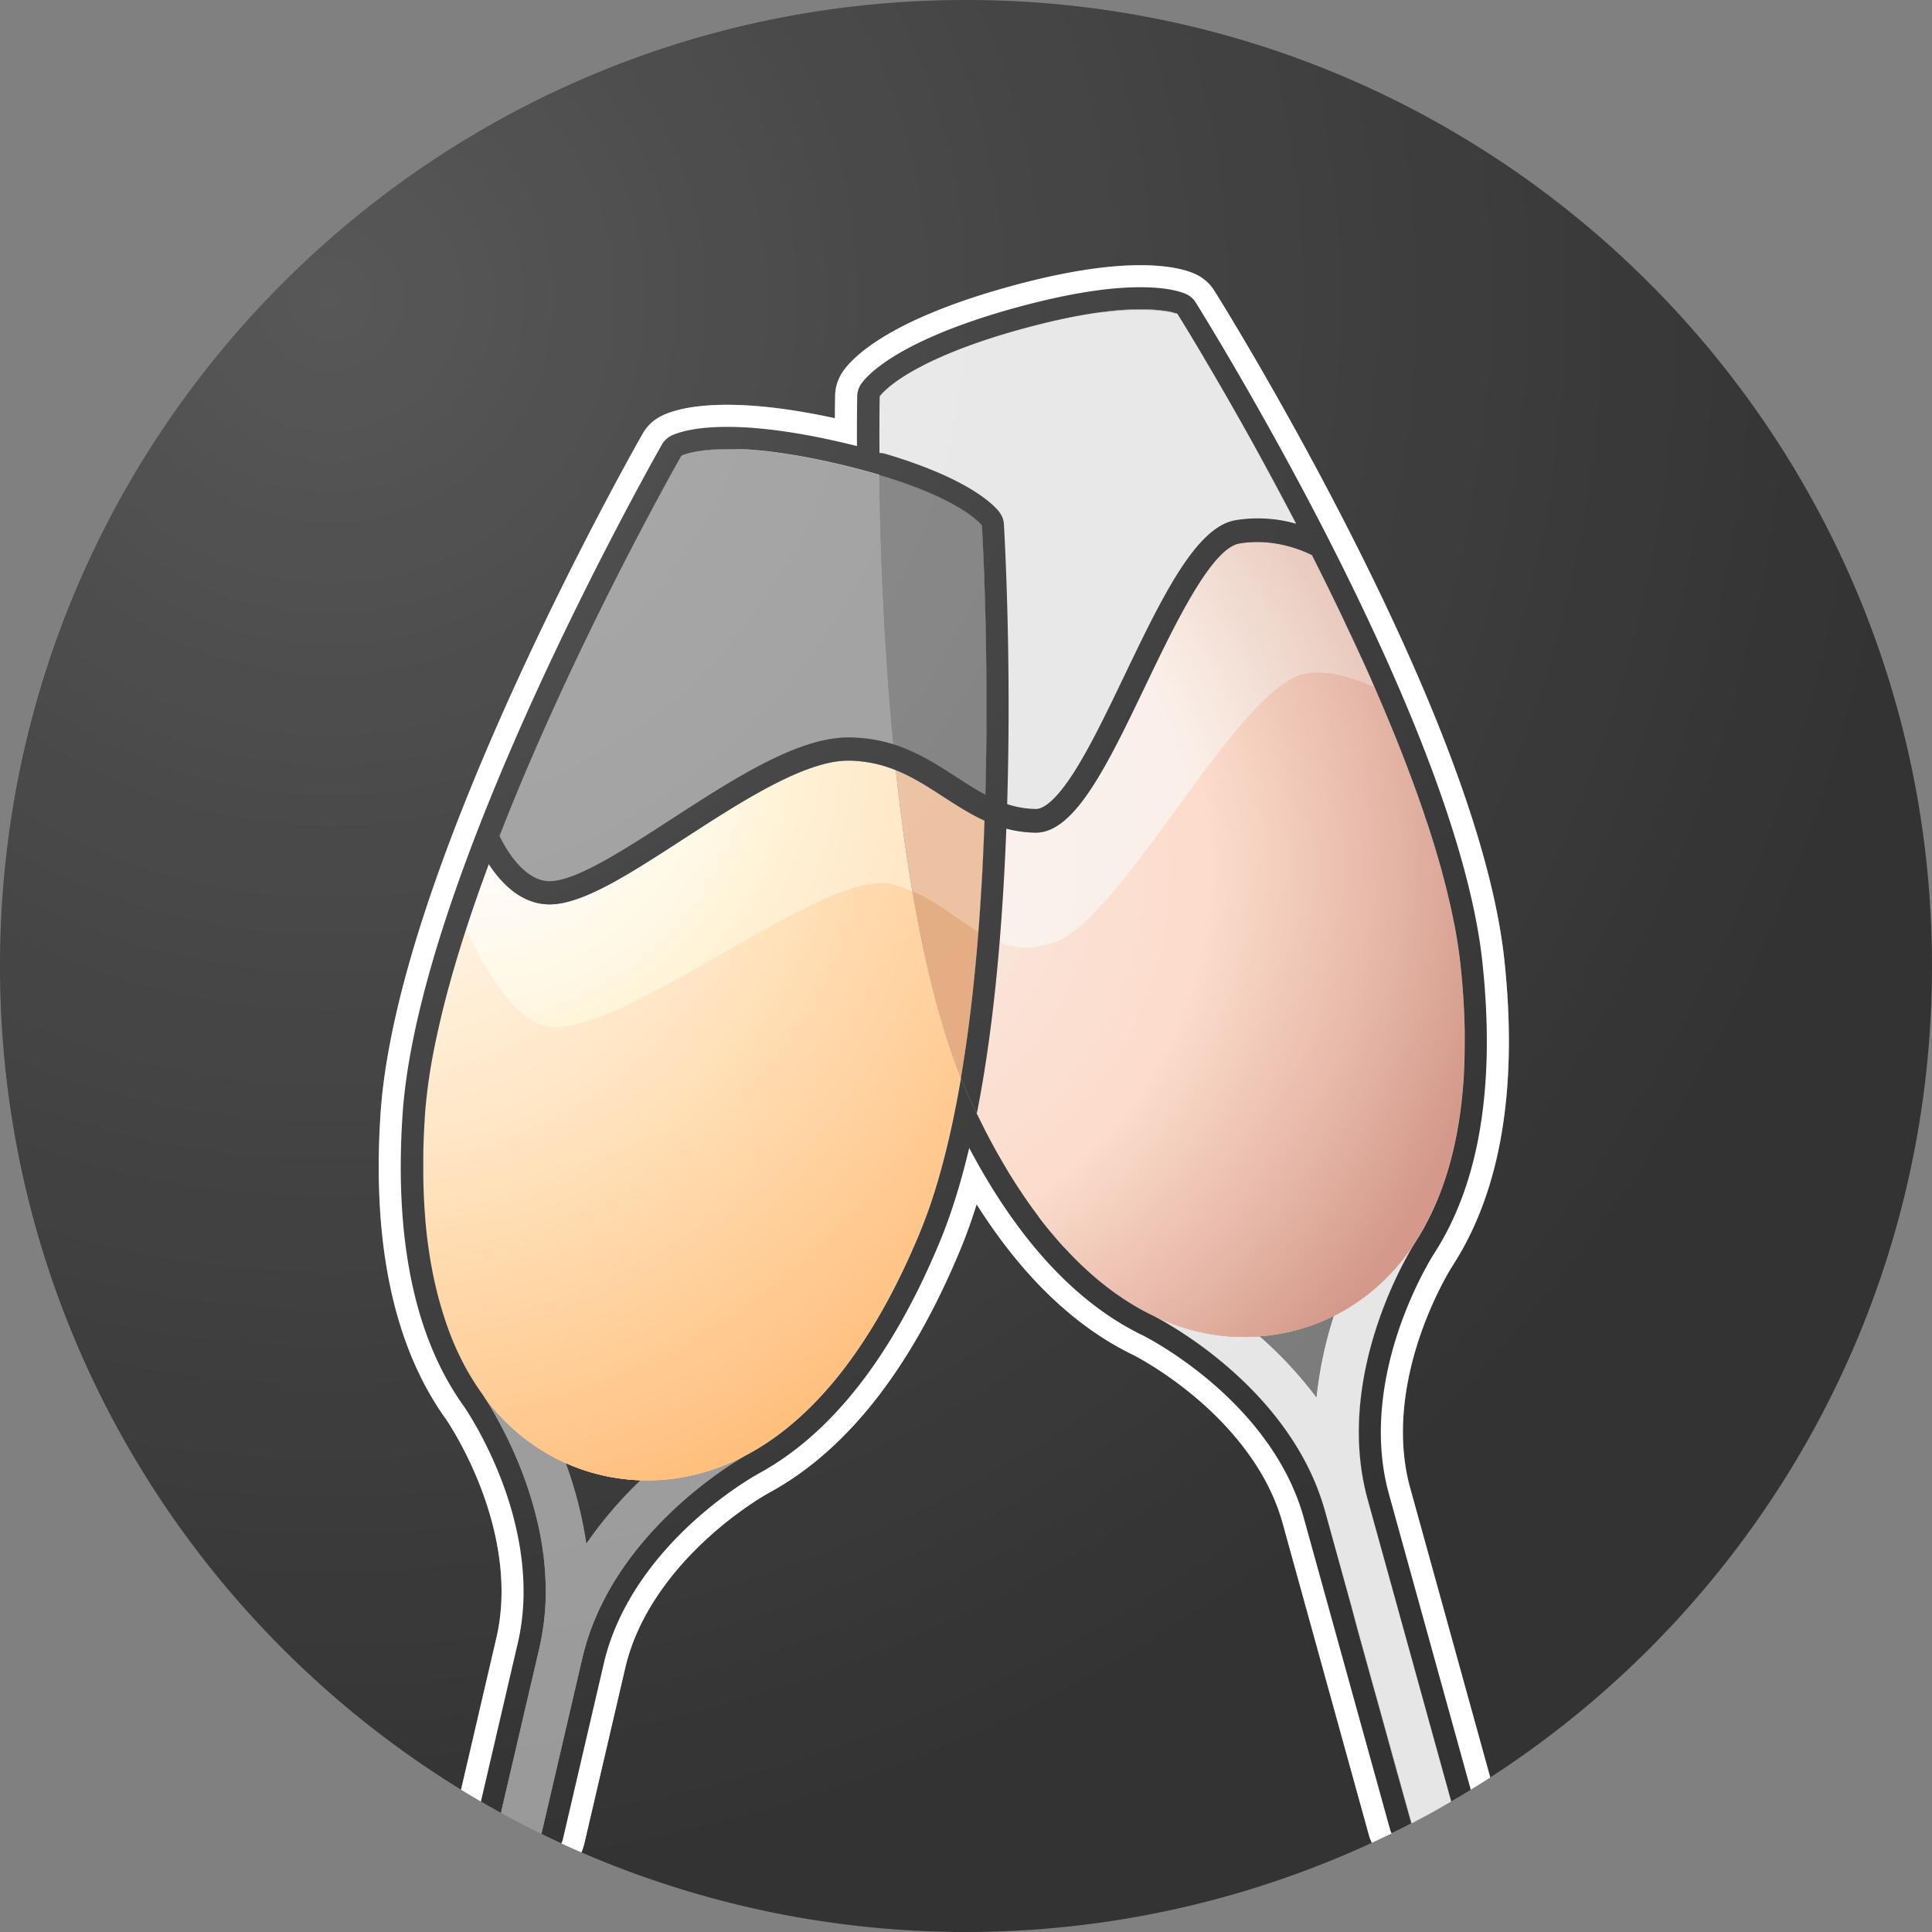 <svg xmlns="http://www.w3.org/2000/svg" xmlns:xlink="http://www.w3.org/1999/xlink" viewBox="0 0 1750 1750"><rect x="0" y="0" width="1750" height="1750" fill="#808080" stroke="none"/><defs><style>.cls-1{fill:#e6e6e6}.cls-2{fill:#999}.cls-3{fill:#333}.cls-4{fill:#7a7a7a}.cls-5{fill:url(#radial-gradient)}.cls-6{fill:url(#radial-gradient-3)}.cls-7{fill:url(#radial-gradient-4)}.cls-8{fill:#eabd9b}.cls-9{fill:url(#radial-gradient-5)}.cls-10{fill:url(#radial-gradient-6)}.cls-11{fill:#e2a77a}.cls-12{fill:#fff}.cls-13{fill:url(#radial-gradient-7)}</style><radialGradient id="radial-gradient" cx="130.85" cy="535.5" r="1461.81" gradientUnits="userSpaceOnUse"><stop offset="0" stop-color="#ffefe1"/><stop offset=".15" stop-color="#ffeddd"/><stop offset=".31" stop-color="#ffe6d0"/><stop offset=".48" stop-color="#ffdabc"/><stop offset=".55" stop-color="#ffd4b0"/><stop offset=".55" stop-color="#ffd3af"/><stop offset="1" stop-color="#ffad76"/></radialGradient><radialGradient id="radial-gradient-3" cx="424.98" cy="670.29" r="522.79" gradientUnits="userSpaceOnUse"><stop offset="0" stop-color="#ffefe1"/><stop offset="0" stop-color="#fff1e5"/><stop offset="0" stop-color="#fff6f0"/><stop offset="0" stop-color="#fff9f4"/><stop offset="0" stop-color="#fffefd"/><stop offset=".18" stop-color="#fffdfa"/><stop offset=".33" stop-color="#fffaef"/><stop offset=".47" stop-color="#fff6de"/><stop offset=".52" stop-color="#fff4d7"/><stop offset=".59" stop-color="#ffeecf"/><stop offset=".74" stop-color="#ffe7c4"/><stop offset=".9" stop-color="#ffe4c0"/></radialGradient><radialGradient id="radial-gradient-4" cx="739.04" cy="785.66" r="623.23" gradientUnits="userSpaceOnUse"><stop offset="0" stop-color="#f9f3ef"/><stop offset=".54" stop-color="#faeee7"/><stop offset=".57" stop-color="#faeee6"/><stop offset=".79" stop-color="#ecd0c4"/><stop offset="1" stop-color="#ddaf9f"/></radialGradient><radialGradient id="radial-gradient-5" cx="336.64" cy="696.34" r="730.92" gradientUnits="userSpaceOnUse"><stop offset="0" stop-color="#fff4e3"/><stop offset=".16" stop-color="#fff2df"/><stop offset=".32" stop-color="#ffecd2"/><stop offset=".48" stop-color="#ffe3be"/><stop offset=".55" stop-color="#ffdeb3"/><stop offset=".59" stop-color="#ffdaac"/><stop offset="1" stop-color="#ffb973"/></radialGradient><radialGradient id="radial-gradient-6" cx="739.04" cy="785.66" r="623.23" gradientUnits="userSpaceOnUse"><stop offset="0" stop-color="#f9e6dc"/><stop offset=".31" stop-color="#fae1d4"/><stop offset=".57" stop-color="#fcdac8"/><stop offset=".8" stop-color="#e7b8a8"/><stop offset="1" stop-color="#d39788"/></radialGradient><radialGradient id="radial-gradient-7" cx="299" cy="270.4" r="1441.01" gradientUnits="userSpaceOnUse"><stop offset="0" stop-color="#fff" stop-opacity=".18"/><stop offset=".34" stop-color="#fff" stop-opacity=".11"/><stop offset="1" stop-color="#fff" stop-opacity="0"/></radialGradient></defs><title>Moet Fi Logo</title><g id="moet_icon_dark" data-name="moet icon dark"><path d="M1305.51,1636.92h0l0,0q-4.45,2.52-8.93,5h0q4.52-2.49,9-5t8.87-5.11c-12.06-43.6-24.44-88.33-35.61-128.72q-1.53-5.55-3-11c-.32-1.16-.63-2.31-1-3.46-.7-2.52-1.39-5-2.07-7.49-.27-1-.53-1.89-.79-2.83-.6-2.19-1.2-4.37-1.8-6.52q-.69-2.47-1.36-4.91l-1.21-4.39q-.67-2.41-1.32-4.78-1.45-5.25-2.86-10.3c-.28-1-.56-2-.83-3l-23.75-85.83c-8.08-29.22-9.46-58.35-7-85.62.62-6.82,1.48-13.52,2.53-20.08q.8-4.92,1.73-9.72t2-9.48q.53-2.34,1.08-4.65,1.11-4.62,2.32-9.09c2.41-9,5.09-17.46,7.88-25.44q2.1-6,4.26-11.57c.48-1.24,1-2.46,1.44-3.67,13-32.55,26.3-53.13,26.3-53.13h0l-.06,0c-21.18,32.12-47.37,52.95-73.26,65.88a365.69,365.69,0,0,0-15.64,73.59,366.92,366.92,0,0,0-51.22-55.08c-28.88,2.23-62.09-2.17-96.8-18.86h0s.76.37,2.17,1.11l.19.11.73.38.34.18.73.4.62.33.6.33.86.48.5.27,1.2.68.3.16,1.6.91,0,0,.77.44,1.71,1q1.89,1.1,4,2.39c.86.51,1.74,1.05,2.65,1.61,2,1.26,4.19,2.62,6.46,4.09l3.34,2.19c3.16,2.09,6.5,4.37,10,6.84q2.09,1.47,4.21,3a373,373,0,0,1,39.36,33l.06.06q1.63,1.56,3.25,3.18l.09.08c1,1,2.09,2.1,3.14,3.16l.18.19q1.63,1.65,3.25,3.35l.07.08c1,1,2,2.08,3,3.14.11.13.23.25.35.37,1,1.11,2,2.22,3,3.35l.24.25c1,1.13,2,2.28,3,3.43l.23.26c.87,1,1.73,2,2.59,3,.21.25.43.49.63.74,1,1.18,2,2.38,3,3.58l.22.27c.84,1,1.66,2.08,2.49,3.12l.66.82c.73.94,1.46,1.89,2.18,2.84.31.39.62.79.92,1.19.72,1,1.44,1.92,2.15,2.89.3.41.61.8.9,1.21.69.94,1.36,1.89,2,2.84l1,1.35c.69,1,1.38,2,2.06,3,.29.43.59.85.88,1.27l1.77,2.69c.36.56.74,1.11,1.1,1.68.62,1,1.22,1.93,1.83,2.9l1,1.53,1.76,2.92,1,1.61c.57,1,1.13,2,1.7,3,.31.55.63,1.09.94,1.65.54,1,1.06,1.93,1.59,2.9.32.6.66,1.19,1,1.79.45.85.88,1.71,1.33,2.56s.77,1.47,1.14,2.21.77,1.57,1.15,2.35.83,1.67,1.23,2.51.78,1.69,1.17,2.53.75,1.6,1.11,2.41c.5,1.12,1,2.26,1.47,3.39.23.55.48,1.09.71,1.63.35.85.69,1.72,1,2.57s.69,1.69,1,2.54.69,1.82,1,2.72.62,1.64.92,2.47c.45,1.22.87,2.47,1.29,3.7.18.53.37,1,.55,1.57.3.89.57,1.79.86,2.69s.58,1.77.85,2.67c.55,1.79,1.08,3.61,1.58,5.43.22.8.51,1.86.88,3.18.24.88.52,1.87.82,3,.76,2.75,1.72,6.19,2.84,10.24.44,1.62.92,3.34,1.42,5.16.25.9.51,1.84.78,2.79q1.18,4.29,2.54,9.2c.3,1.08.61,2.19.92,3.33.63,2.26,1.27,4.6,2,7,.33,1.21.67,2.45,1,3.7,3.12,11.27,6.67,24.13,10.56,38.19l5.38,19.43c3.83,13.85,7.9,28.58,12.14,43.89q3.4,12.35,7,25.14c.79,2.86,1.59,5.74,2.39,8.62.84,3,1.68,6.08,2.52,9.13.27,1,.53,1.92.8,2.89.93,3.37,1.87,6.74,2.8,10.14q1.82,6.54,3.64,13.13,1.45,5.29,2.93,10.62,1,3.62,2,7.26,1.47,5.32,3,10.65l3.3,11.95q2.49,9,5,17.86c.54,2,1.09,4,1.63,5.92,3-1.57,6-3.14,9-4.74l.1-.05h0q4.52-2.41,9-4.89l0,0q4.48-2.48,8.92-5l.06,0h0Z" class="cls-1"/><path d="M480.3,1656.11l2.16,1.09.08,0q3.34,1.68,6.71,3.33l1.17.58c18.88-81.12,34.42-147.85,37.09-159.34q1.29-5.54,2.85-10.92t3.35-10.6q1.8-5.24,3.82-10.3,1-2.54,2.08-5c22-51.58,60.4-90.52,90.87-115.32q3-2.4,5.79-4.62t5.56-4.27l2.67-2c4.4-3.26,8.49-6.14,12.17-8.65s7-4.62,9.71-6.35c6.06-3.82,9.63-5.76,9.63-5.76H676c-34,18.09-66.94,23.85-95.87,22.82A366.47,366.47,0,0,0,531.16,1398a366,366,0,0,0-18.65-72.87c-26.43-11.86-53.49-31.59-76-62.85l.06.08.07.1.1.14h0c.15.22.38.54.66,1l1,1.47.07.1v0c.2.3.42.63.64,1l0,0v0c.81,1.24,1.78,2.77,2.89,4.55.85,1.38,1.78,2.9,2.79,4.59q1.15,1.93,2.43,4.13c.66,1.15,1.34,2.36,2,3.6l1.21,2.17c.72,1.3,1.44,2.62,2.19,4,1,1.79,1.95,3.66,2.95,5.61s2,4,3.06,6.06,2.08,4.26,3.13,6.5c.89,1.88,1.78,3.83,2.67,5.81s1.71,3.83,2.56,5.81a350.9,350.9,0,0,1,20.57,63l0,.06a292.29,292.29,0,0,1,5,29.79s0,.09,0,.13c.19,1.68.36,3.37.52,5.07a.28.28,0,0,1,0,.09q.48,5.1.77,10.27a1,1,0,0,0,0,.17,231.12,231.12,0,0,1-5.41,65.12l-6.49,27.9c-.15.65-.31,1.31-.46,2l-.48,2c-.32,1.37-.65,2.79-1,4.23-.17.73-.34,1.46-.52,2.2-.34,1.49-.69,3-1.06,4.55-.18.78-.36,1.56-.54,2.36s-.37,1.59-.56,2.4q-.86,3.63-1.75,7.49l-.6,2.59-6.59,28.29c-2.58,11.11-5.34,23-8.24,35.39-.46,2-.93,4-1.4,6-.13.53-.25,1.07-.37,1.6-.42,1.77-.83,3.54-1.24,5.33-.34,1.43-.67,2.87-1,4.32q-1.23,5.28-2.48,10.66h0q4.5,2.48,9,4.9l0,0q4.53,2.42,9.09,4.79l0,0,2.72,1.4Z" class="cls-2"/><path d="M553.58,1337.91q-2-.36-3.87-.75l-.26-.06c-1.32-.27-2.63-.56-3.92-.86h-.07c-1.29-.3-2.59-.62-3.9-1l-.24-.07c-1.27-.32-2.54-.67-3.82-1l-.15,0a183.06,183.06,0,0,1-24.84-9A366,366,0,0,1,531.16,1398a366.47,366.47,0,0,1,48.92-57.16,181.09,181.09,0,0,1-26.32-2.86Z" class="cls-3"/><path d="M1191.24,1199.34l-3.32,1.23-.83.29c-1,.35-2,.69-3,1l-1,.34-2.88.91-1,.3c-1.26.38-2.52.75-3.77,1.1h-.07c-1.28.35-2.58.69-3.89,1l-.24.06c-1.27.32-2.55.62-3.84.92l-.17,0a181.82,181.82,0,0,1-26.12,3.94,366.92,366.92,0,0,1,51.22,55.08A365.69,365.69,0,0,1,1208,1192c-5.45,2.72-10.87,5.08-16.24,7.13Z" class="cls-4"/><path d="M454,752.49c-.49,1.23-1,2.46-1.45,3.69-.07.2-.15.4-.23.6,7.35,15.66,23.77,41.11,45.15,41.43h.43c23.66,0,67.43-28.38,109.76-55.83C664,705.82,722.3,668,768.16,668l1.63,0a136.41,136.41,0,0,1,39.36,6.55c-9.1-94.72-11.93-184.83-12.69-244.29q-9-2.66-19.07-5.31-4.12-1.08-8.44-2.15c-1.66-.42-3.33-.83-5-1.23l-5.17-1.23h-.12c-1.56-.37-3.1-.72-4.63-1.06l-1.51-.34-3.11-.69-1.69-.37-2.88-.62-1.67-.35-2.93-.6-1.47-.31-3.73-.74-.55-.11-4.17-.8-1.28-.23-2.82-.52-1.52-.27-2.54-.45-1.51-.26-2.55-.43-1.35-.22-3.08-.49-.71-.12-3.69-.56-1.08-.15-2.55-.37-1.32-.18-2.24-.3-1.35-.18-2.2-.27-1.24-.16-2.51-.29-.81-.1-3.23-.35-.88-.09-2.28-.22-1.15-.11-2-.18-1.16-.1-1.91-.15-1.1-.09-2.07-.15-.82-.06-2.79-.17-.64,0-2.09-.11-1,0-1.71-.08-1,0-1.65,0-.93,0-1.76,0-.72,0-2.39,0h-2.28l-2.22,0h-.42l-2.53.05-.72,0-1.72.05-.9,0-1.45.06-.9.05-1.39.08-.84.05-1.38.09-.75.06-1.59.13-.43,0-1.92.18-.51.06-1.34.15-.65.08-1.11.14-.66.08-1,.15-.64.09-1,.15-.57.09-1.07.18-.39.07-1.37.25-.33.07-1,.19-.45.1-.76.16-.46.11-.69.16-.42.1-.66.17-.38.09-.68.18-.27.08-.87.24-.17,0-.63.19-.26.09-.47.15-.26.08-.41.14-.23.08-.37.13-.19.07-.36.14-.14.05-.42.17h0l-.32.14-.1,0-.2.09-.1,0-.13.06-.08,0-.1,0-.05,0-.06,0h0l0,0-.25.43-.06.1-.08.14a1.34,1.34,0,0,1-.13.23c-.07.14-.16.29-.25.45l-.11.19-.2.35-.25.46c-.05.07-.09.16-.14.24l-.31.54c-.07.14-.15.27-.23.42l-.18.31-.48.86-.25.45-.32.57-.23.4-.57,1c-.11.21-.23.41-.35.63l-.3.54-.66,1.19-.27.47-.46.83-.4.73-.62,1.1-.45.83c-.16.29-.32.58-.49.87l-.48.88c-.15.26-.3.53-.44.8-.29.51-.57,1-.87,1.56l-.34.63-.66,1.19-.16.3c-.39.7-.78,1.42-1.18,2.15l-.5.91c-.21.37-.41.75-.62,1.13l-.49.89c-.36.65-.72,1.32-1.09,2l-.41.75q-1.18,2.16-2.44,4.49c-.15.28-.31.56-.46.85-.85,1.57-1.73,3.18-2.62,4.84-.16.3-.32.6-.49.89-.27.52-.55,1-.83,1.56l-.2.36-1.76,3.28-.48.89-.91,1.7h0l-2.1,3.92-.43.81-3.19,6c-.16.31-.33.62-.49.94-1.11,2.08-2.24,4.22-3.39,6.4-.12.23-.24.47-.37.7q-1.77,3.36-3.6,6.87c-.13.23-.25.47-.38.71l-3.74,7.18-.41.79q-1.92,3.68-3.88,7.48l-.38.73-4,7.8-.42.81q-2,4-4.12,8.08l-.37.73q-2.11,4.15-4.27,8.43c-.13.24-.25.48-.37.73q-2.17,4.29-4.38,8.7l-.36.72q-2.22,4.43-4.47,9c-.13.24-.25.49-.37.74l-3,6-.05.09c-.5,1-1,2-1.51,3.06l-.39.8q-1.49,3-3,6.06a2,2,0,0,1-.1.21l-1.53,3.13-.39.79-3,6.07-.18.38c-.53,1.08-1,2.16-1.57,3.24l-.3.62-3,6.12-.3.64-1.54,3.21c-.12.26-.24.51-.37.76l-2.94,6.18-.3.62c-.51,1.08-1,2.17-1.54,3.26-.15.29-.29.59-.43.89l-2.84,6-.41.87c-.51,1.09-1,2.18-1.54,3.27-.13.28-.26.57-.4.85l-2.85,6.11c-.15.32-.3.63-.44,1l-1.54,3.3-.41.89c-.93,2-1.87,4-2.8,6.06l-.53,1.14-1.5,3.27c-.15.34-.31.68-.46,1q-1.36,3-2.74,6l-.57,1.27c-.5,1.09-1,2.18-1.49,3.28-.16.34-.31.69-.47,1-.91,2-1.81,4-2.72,6-.2.43-.39.86-.58,1.29-.5,1.11-1,2.22-1.49,3.33l-.45,1-2.73,6.12-.6,1.36-1.47,3.32-.47,1.07-2.67,6.07c-.21.5-.43,1-.65,1.49-.48,1.09-.95,2.19-1.43,3.29l-.54,1.23-2.55,5.89-.72,1.69c-.47,1.07-.93,2.15-1.39,3.23-.2.45-.39.91-.58,1.36q-1.24,2.88-2.46,5.77l-.77,1.8L474,703.26c-.23.55-.46,1.1-.7,1.65L471,710.43c-.27.64-.53,1.28-.8,1.91-.44,1-.87,2.11-1.31,3.16l-.69,1.66c-.76,1.83-1.51,3.66-2.27,5.5-.27.67-.55,1.35-.83,2l-1.26,3.08c-.29.73-.59,1.45-.88,2.18q-1,2.5-2,5l-.85,2.11-1.23,3.06-1.08,2.71c-.59,1.47-1.18,2.95-1.76,4.42l-.9,2.29C454.73,750.52,454.34,751.5,454,752.49Z" class="cls-2"/><path d="M796.46,430.3h0C872.89,453,889.37,476,889.37,476s6.78,109.53,3.16,244.27c14,7.41,28.65,12.68,45.74,12.87h.09c5,0,16.21-4.54,35.14-34.54,14.74-23.33,30.25-55.69,45.26-87,15.28-31.85,31.07-64.79,46.87-90.2,19.36-31.16,36.38-47,53.56-49.87a125.9,125.9,0,0,1,54.71,3.26l0-.05q-7.86-15.07-15.55-29.42l-.26-.48q-1.12-2.11-2.26-4.21l-.37-.7c-.72-1.33-1.43-2.66-2.15-4l-.49-.93c-.7-1.28-1.39-2.56-2.08-3.84l-.51-.94-2.06-3.79-.52-.95-2-3.72-.51-.94-2.08-3.79-.36-.65c-.72-1.33-1.45-2.65-2.17-4-.09-.15-.17-.3-.25-.45-.76-1.37-1.51-2.75-2.27-4.11l0-.09c-6.45-11.67-12.66-22.73-18.54-33.09l-.18-.32-2-3.5-.24-.44-1.9-3.32-.34-.6-1.83-3.19-.33-.58-1.82-3.16-.3-.53c-.61-1.05-1.21-2.1-1.8-3.13l-.28-.48-1.81-3.14-.18-.31-1.85-3.19-.11-.18c-5.24-9-10.08-17.28-14.43-24.62l0-.06-1.49-2.52-.17-.28-1.36-2.28c-.08-.15-.17-.29-.25-.43l-1.25-2.09c-.1-.18-.21-.36-.32-.53l-1.22-2.05-.22-.37-1.21-2-.23-.38-1.19-2-.14-.24-1.2-2-.08-.14c-3.37-5.58-6.17-10.19-8.35-13.73l-.1-.18c-.27-.43-.52-.84-.76-1.24l0,0-.63-1-.15-.24c-.16-.27-.32-.52-.48-.78l-.22-.35-.43-.7-.13-.21-.43-.7-.1-.16-.38-.61-.09-.14c-.11-.18-.22-.35-.31-.51l-.07-.1c-.1-.16-.19-.32-.28-.45l0,0-.57-.91-.11-.05h0l-.13-.06h0l-.18-.08h0l-.21-.08-.06,0-.25-.1-.07,0-.29-.1-.09,0-.33-.11-.11,0-.37-.12-.13,0-.41-.13-.15-.05-.45-.13-.17-.05-.5-.14-.18-.05-.55-.14-.21-.05-.6-.15-.21-.05-.65-.15-.23-.06-.71-.15-.24,0-.77-.16-.24,0-.85-.16-.24-.05-.92-.16-.24,0-1-.16-.19,0-1.21-.17-.09,0c-.9-.12-1.85-.24-2.85-.35s-2.06-.21-3.16-.31h-.11l-1.55-.12-.43,0-1.32-.08-.57,0-1.25-.06-.69,0-1.21-.05-.79,0-1.19,0-.87,0-1.18,0h-5.45l-1,0-1.29,0-1,0-1.41,0-1,0-1.53.07-.92,0-1.71.09-.82,0-2,.13-.6,0q-4,.27-8.43.71l-.52.06-2.44.25-.82.09-2.22.26-1,.12-2.14.26-1.11.14L996,283l-1.23.17-2.07.3-1.31.19-2.1.32-1.37.21-2.11.34-1.47.24-2.1.35-1.54.27-2.14.38L977,286l-2.19.41-1.65.31-2.21.43-1.7.34L967,288l-1.76.36-2.29.49-1.81.38-2.35.52-1.85.41-2.42.54-1.88.43-2.48.59-1.92.45-2.54.62-2,.47-2.63.66-2,.49-2.82.73-1.87.48-3.13.83-1.68.45-4.81,1.31-.08,0h-.06c-16.84,4.66-31.56,9.36-44.39,14q-5.77,2.07-11,4.11c-1.18.45-2.33.91-3.47,1.36-2.27.9-4.48,1.8-6.61,2.68L856,321.67c-7.73,3.31-14.5,6.51-20.44,9.56l-2.42,1.26c-2.1,1.11-4.08,2.19-6,3.25-24.37,13.77-30.73,23.47-30.73,23.47s-.57,27.2,0,71.09Z" class="cls-1"/><path d="M889.37,476s-16.48-23-92.91-45.74c.76,59.46,3.59,149.57,12.69,244.29,22.16,7.1,40.3,18.85,57,29.66,8.84,5.73,17.49,11.33,26.4,16.06C896.15,585.57,889.37,476,889.37,476Z" class="cls-4"/><path d="M1750,875C1750,391.75,1358.25,0,875,0S0,391.75,0,875c0,315.59,167.09,592.15,417.62,746.07l32-137.4c11.74-50.42-.79-100.81-13.36-134.21-13.94-37-31.14-62.32-32.37-64.1-47-65.45-66.91-158.36-59.22-276.17C348.13,956.08,363,890.26,389,813.56c20.31-60,47.47-127.21,80.74-199.65,56.4-122.8,110.2-217.19,112.46-221.15A39.94,39.94,0,0,1,598,377.36c7.44-4,25.23-10.7,60.67-10.7,27.53,0,60.3,4.09,97.56,12.16.07-12.65.21-19.86.22-20.43a40,40,0,0,1,6.54-21.1c3.72-5.67,13.35-17.3,36.06-31.38,27.9-17.29,66.57-32.84,115-46.23l.17-.05c46.61-12.88,86.58-19.41,118.8-19.41,28.86,0,44,5.27,50.53,8.41A40,40,0,0,1,1100,263.37c2.43,3.86,60.06,96,121.46,216.34,36.22,71,66.13,137,88.88,196.16,29.08,75.57,46.68,140.72,52.33,193.65,12.42,116.3-3.26,209.3-46.6,276.49q-.52.91-1.11,1.8c-.82,1.3-17.19,27.47-29.73,65.42-11.2,33.89-21.65,84.76-7.84,134.67l32.29,116.73L1349.86,1610C1590.65,1454.17,1750,1183.2,1750,875Z" class="cls-3"/><path d="M421.1,843.83q-1.05,3.25-2.08,6.49c0,.17-.1.34-.16.5q-1.12,3.57-2.23,7.13c-.15.49-.29,1-.44,1.45q-.85,2.76-1.69,5.51c-.21.71-.42,1.42-.64,2.12L412.39,872c-.21.73-.42,1.45-.64,2.17-.51,1.75-1,3.49-1.52,5.24l-.48,1.68q-1,3.5-2,7l-.06.22q-.92,3.28-1.8,6.56c-.18.66-.35,1.31-.53,2-.43,1.63-.87,3.25-1.29,4.87-.2.75-.39,1.49-.58,2.24-.41,1.57-.82,3.14-1.22,4.71-.17.7-.35,1.4-.53,2.1-.47,1.87-.93,3.72-1.38,5.57-.09.38-.18.75-.28,1.13q-.81,3.35-1.59,6.68c-.12.51-.23,1-.35,1.54-.39,1.69-.78,3.37-1.15,5-.17.74-.33,1.47-.49,2.2-.33,1.48-.65,3-1,4.44l-.48,2.25-1,4.62c-.12.63-.26,1.26-.38,1.89q-.66,3.24-1.27,6.45a1.55,1.55,0,0,1,0,.21c-.39,2-.76,4.09-1.13,6.12-.12.66-.23,1.31-.35,2-.26,1.46-.51,2.92-.75,4.37-.13.74-.25,1.48-.37,2.22-.23,1.4-.46,2.8-.68,4.19l-.33,2.12c-.24,1.6-.48,3.2-.7,4.79-.07.46-.14.92-.2,1.38-.29,2-.56,4.06-.82,6.08l-.18,1.46c-.19,1.53-.37,3.05-.55,4.57-.08.69-.15,1.37-.23,2.06-.14,1.33-.28,2.65-.41,4-.07.7-.15,1.41-.21,2.11-.13,1.36-.25,2.72-.37,4.07,0,.61-.11,1.22-.15,1.83-.16,1.94-.31,3.87-.43,5.78,0,.21,0,.41,0,.62-.1,1.65-.21,3.29-.3,4.91l-.12,2.11-.18,3.39c0,.77-.07,1.53-.11,2.29-.05,1.06-.1,2.11-.14,3.16,0,.79-.07,1.57-.1,2.35,0,1-.08,2-.11,3,0,.8-.06,1.6-.08,2.41l-.09,2.9-.06,2.43c0,.95-.05,1.89-.07,2.83s0,1.61,0,2.41,0,1.88,0,2.81,0,1.58,0,2.36c0,.94,0,1.87,0,2.79v5.09c0,.78,0,1.55,0,2.32s0,1.82,0,2.72,0,1.52,0,2.28c0,.91,0,1.81.05,2.71,0,.75,0,1.49.05,2.23,0,.91,0,1.81.07,2.71,0,.73,0,1.45.07,2.17q0,1.38.09,2.73l.09,2.09c0,.93.08,1.85.12,2.77l.09,2c.05.95.1,1.9.16,2.84,0,.62.06,1.25.1,1.87.06,1,.12,2,.19,3,0,.57.07,1.14.11,1.7.07,1.07.15,2.14.23,3.21,0,.46.06.93.1,1.39.1,1.34.21,2.68.32,4,0,.18,0,.37,0,.55q.39,4.56.86,9c0,.33.07.66.11,1,.12,1.14.24,2.28.37,3.4l.15,1.31c.12,1,.24,2,.37,3l.18,1.42c.12,1,.24,1.92.37,2.86.07.5.14,1,.2,1.49l.39,2.75c.07.51.15,1,.22,1.52.13.89.27,1.78.4,2.67l.24,1.51.42,2.63c.08.5.17,1,.25,1.49.14.87.29,1.73.44,2.59.09.5.17,1,.26,1.48.16.86.31,1.71.47,2.56l.27,1.45c.16.86.32,1.71.49,2.56l.27,1.38c.17.87.35,1.73.53,2.59l.27,1.3c.18.88.37,1.76.56,2.63l.27,1.21.6,2.69c.09.37.17.73.26,1.1.21.93.44,1.86.66,2.79.07.32.15.63.22.94.25,1,.5,2,.74,3l.18.71c.29,1.13.58,2.25.88,3.37l.07.25q2.46,9.23,5.29,17.79l0,.12c.36,1.09.72,2.17,1.09,3.24l.12.36c.34,1,.68,2,1,3l.18.48c.33.93.67,1.86,1,2.79.06.18.13.36.2.54.33.9.67,1.8,1,2.68.07.2.15.39.22.59l1,2.6c.08.19.15.39.23.58.34.86.69,1.72,1,2.57l.23.56c.35.85.71,1.7,1.07,2.55.07.17.15.35.22.53l1.11,2.55c.07.15.14.31.2.47l1.16,2.58.18.38c.4.89.81,1.78,1.23,2.65l.12.28c.44.93.88,1.85,1.33,2.76l.05.1a230.82,230.82,0,0,0,20.15,33.92h0c22.5,31.26,49.56,51,76,62.85a183.06,183.06,0,0,0,24.84,9l.15,0c1.28.36,2.55.71,3.82,1l.24.07c1.31.33,2.61.65,3.9,1h.07c1.29.3,2.6.59,3.92.86l.26.06q1.92.39,3.87.75l.18,0a181.09,181.09,0,0,0,26.32,2.86c28.93,1,61.9-4.73,95.87-22.82h0A231.55,231.55,0,0,0,709,1296.45l0,0c.83-.64,1.65-1.28,2.47-1.94l.19-.15c.77-.61,1.54-1.24,2.31-1.87l.29-.23,2.22-1.85.36-.29,2.15-1.83.41-.35,2.11-1.84.43-.38,2.09-1.87.44-.4,2.09-1.91.43-.4c.71-.65,1.41-1.31,2.12-2l.39-.38,2.18-2.09.33-.32c.76-.73,1.52-1.48,2.27-2.23l.23-.23c.83-.82,1.65-1.65,2.47-2.49l0,0c1.69-1.73,3.37-3.49,5.06-5.29q3.78-4,7.55-8.35l.16-.19c.77-.87,1.53-1.76,2.29-2.65l.45-.53,2-2.37.59-.72c.62-.74,1.24-1.49,1.85-2.24.24-.28.47-.57.7-.85l1.75-2.17.76-1c.56-.7,1.12-1.4,1.67-2.11l.82-1,1.62-2.1.84-1.09,1.59-2.11.87-1.16,1.55-2.1.88-1.2,1.55-2.14.88-1.23c.51-.72,1-1.44,1.54-2.17l.88-1.25c.52-.74,1-1.48,1.54-2.23l.87-1.25,1.56-2.3.84-1.24,1.6-2.42c.26-.4.53-.79.79-1.18l1.68-2.59.7-1.08c.62-1,1.23-1.94,1.85-2.91l.52-.82q2.39-3.79,4.76-7.72l.27-.44,2.07-3.48c.24-.39.47-.8.7-1.19l1.63-2.78.86-1.5,1.46-2.55.93-1.65,1.38-2.47c.33-.58.65-1.16,1-1.75.45-.81.89-1.61,1.33-2.43.34-.61.67-1.22,1-1.84l1.29-2.4,1-1.92c.42-.8.85-1.6,1.27-2.41l1-2c.42-.8.84-1.6,1.25-2.41l1-2,1.24-2.45,1-2,1.23-2.49,1-2.08,1.23-2.53c.34-.7.67-1.4,1-2.11s.81-1.71,1.22-2.57c.34-.71.67-1.42,1-2.14l1.21-2.61,1-2.18,1.2-2.65c.33-.73.67-1.46,1-2.2.41-.91.82-1.84,1.23-2.77.32-.71.63-1.42,1-2.14l1.29-3,.88-2c.48-1.11.95-2.22,1.42-3.34.25-.57.5-1.15.74-1.73.69-1.62,1.37-3.26,2.06-4.91l.09-.22c10.61-25.65,19.42-55.16,26.73-87.11,1.08-4.71,2.14-9.46,3.15-14.28.39-1.84.76-3.7,1.14-5.56q3.28-16.08,6.12-32.8c-19.14-47.88-33.37-106.87-43.94-169.2A127.38,127.38,0,0,0,808,801c-62-16-251,145-315,128-26.43-7-51.15-45.25-71.07-87.71-.07.2-.14.41-.2.61Z" class="cls-5"/><path d="M1183,610c-61,10-167,224-229,244-28.47,9.18-48.51,2.13-67.86-9.74-3.55,44.94-8.64,89.9-15.83,132.23q3.36,8.4,6.92,16.32c.57,1.25,1.13,2.51,1.7,3.75.79,1.7,1.58,3.38,2.37,5.06.23.49.46,1,.7,1.46.55,1.17,1.11,2.35,1.66,3.5.3.63.61,1.25.91,1.87l1.47,3,1,2c.47.94.93,1.88,1.4,2.81.34.69.68,1.37,1,2.05.45.91.91,1.81,1.37,2.71l1,2.05c.45.88.9,1.76,1.36,2.64l1.06,2c.45.86.9,1.73,1.36,2.58.35.68.71,1.34,1.07,2l1.35,2.53c.36.67.72,1.34,1.09,2l1.35,2.47c.36.66.72,1.32,1.09,2l1.35,2.44,1.09,1.93,1.38,2.42,1.07,1.87,1.4,2.41,1.06,1.82,1.43,2.4,1,1.76,1.46,2.4,1,1.68c.5.83,1,1.64,1.51,2.46l1,1.56,1.62,2.57.87,1.37,1.8,2.82.69,1.07c.77,1.18,1.53,2.35,2.3,3.51l.2.3q1.27,1.93,2.56,3.83c.84,1.25,1.68,2.48,2.52,3.71.17.24.34.47.5.72.68,1,1.35,1.94,2,2.9l.72,1,1.8,2.53.84,1.16c.57.78,1.13,1.57,1.7,2.34.29.41.59.81.89,1.21l1.65,2.23L940,1101l1.63,2.15.93,1.22,1.63,2.1.93,1.19c.54.7,1.09,1.39,1.63,2.08l.93,1.15,1.65,2,.9,1.12,1.68,2c.29.36.59.71.89,1.07l1.71,2,.84,1,1.77,2.06c.27.31.53.62.8.92l1.83,2.09c.25.27.49.55.74.83l1.93,2.15.63.71,2.1,2.28.47.51,2.4,2.55.17.19q2.63,2.76,5.25,5.4,3.95,4,7.9,7.69l.09.08c.84.79,1.67,1.56,2.51,2.33l.29.26q1.15,1.07,2.31,2.1l.38.34,2.22,2,.45.38,2.16,1.87.48.41,2.13,1.79.49.41,2.13,1.75.48.39,2.15,1.72.46.36c.72.58,1.45,1.15,2.18,1.71l.41.32,2.25,1.7.34.27,2.34,1.73.25.18c.83.61,1.65,1.2,2.48,1.79l.1.08q3.93,2.79,7.86,5.37t7.86,4.94q3.91,2.36,7.82,4.5c2.6,1.42,5.19,2.78,7.78,4.06h0c.85.43,1.7.84,2.55,1.25h0c34.71,16.69,67.92,21.09,96.8,18.86a181.82,181.82,0,0,0,26.12-3.94l.17,0c1.29-.3,2.57-.6,3.84-.92l.24-.06c1.31-.33,2.61-.67,3.89-1h.07c1.25-.35,2.51-.72,3.77-1.1l1-.3,2.88-.91,1-.34c1-.33,2-.67,3-1l.83-.29,3.32-1.23.5-.19c5.37-2.05,10.79-4.41,16.24-7.13,25.89-12.93,52.08-33.76,73.26-65.88h0q1.53-2.33,3-4.73l.48-.78q1.24-2,2.46-4.09l.64-1.11q1.13-1.92,2.22-3.9l.72-1.33c.69-1.26,1.37-2.53,2-3.83.27-.5.53-1,.79-1.52.63-1.24,1.26-2.48,1.87-3.75.29-.58.57-1.16.86-1.75.57-1.19,1.13-2.39,1.69-3.6l.93-2.06c.48-1.06,1-2.14,1.42-3.22q.57-1.29,1.11-2.61c.34-.8.68-1.61,1-2.43.48-1.18,1-2.37,1.42-3.56l.93-2.4c.47-1.25.94-2.51,1.4-3.78l.84-2.34c.46-1.32.92-2.65,1.38-4l.75-2.28c.46-1.4.91-2.82,1.36-4.24l.66-2.18q.6-2,1.2-4.08.35-1.21.69-2.46c.38-1.36.75-2.73,1.11-4.12.22-.83.44-1.66.65-2.5.37-1.44.73-2.9,1.08-4.36l.54-2.29c.37-1.59.73-3.2,1.08-4.82.14-.6.27-1.2.4-1.81q.57-2.73,1.11-5.52c.13-.62.25-1.24.37-1.86q.52-2.82,1-5.68l.33-1.87c.32-1.95.64-3.91.94-5.89l.27-1.84q.45-3,.86-6.11c.07-.6.15-1.19.23-1.79.26-2.11.52-4.23.76-6.38l.18-1.66q.36-3.33.67-6.72c0-.49.09-1,.13-1.46.21-2.35.41-4.73.58-7.13,0-.38,0-.76.08-1.15q.26-3.71.47-7.48c0-.27,0-.55,0-.82.14-2.54.25-5.11.35-7.7l0-.87q.15-4,.22-8l0-1.16q.06-4,.08-8v-1.34q0-4,0-8.1c0-.48,0-1,0-1.46,0-2.72-.11-5.47-.19-8.25,0-.49,0-1,0-1.48-.09-2.8-.19-5.62-.33-8.47l-.06-1.45c-.14-2.89-.3-5.8-.48-8.75l-.09-1.32c-.19-3-.4-6-.63-9.11l-.09-1.1c-.25-3.17-.52-6.35-.81-9.58,0-.23,0-.47-.07-.7q-.47-5-1-10.18v0c-.18-1.68-.37-3.38-.58-5.09,0-.36-.09-.73-.14-1.1-.16-1.34-.33-2.68-.51-4l-.24-1.74c-.16-1.15-.32-2.29-.49-3.44-.09-.66-.2-1.34-.3-2-.16-1.08-.32-2.16-.49-3.24-.12-.7-.24-1.42-.35-2.13-.18-1-.34-2.1-.52-3.16-.13-.74-.27-1.5-.4-2.24-.18-1-.35-2.06-.54-3.09-.14-.77-.29-1.55-.44-2.33-.19-1-.37-2-.57-3-.15-.8-.31-1.59-.47-2.39-.2-1-.4-2-.61-3-.16-.82-.33-1.64-.5-2.45-.21-1-.42-2-.64-3-.17-.84-.36-1.68-.54-2.52l-.66-3c-.19-.86-.39-1.72-.59-2.57s-.45-2-.68-3-.41-1.73-.62-2.59-.47-2-.71-3l-.66-2.66c-.24-1-.48-2-.73-3s-.46-1.81-.7-2.72l-.75-2.94c-.24-.92-.49-1.84-.73-2.76s-.52-2-.79-3-.5-1.85-.75-2.77l-.81-3-.78-2.78c-.28-1-.56-2-.85-3l-.81-2.82c-.29-1-.57-2-.87-3s-.56-1.9-.84-2.85-.59-2-.89-3-.58-1.93-.88-2.9l-.9-3c-.3-1-.61-2-.92-2.95s-.61-2-.91-2.93-.63-2-1-3-.62-2-.94-3-.65-2-1-3l-1-2.94c-.33-1-.67-2-1-3s-.65-2-1-2.93-.69-2-1-3-.66-2-1-2.92l-1.06-3.09c-.34-1-.67-1.93-1-2.9s-.72-2.08-1.09-3.11l-1-2.91c-.38-1-.75-2.09-1.12-3.13l-1-2.88c-.38-1.06-.76-2.11-1.15-3.17l-1.05-2.88-1.17-3.18c-.35-.95-.7-1.91-1.06-2.86l-1.21-3.24-1.06-2.82c-.41-1.09-.83-2.17-1.24-3.26-.36-.93-.72-1.87-1.07-2.81l-1.28-3.3c-.35-.92-.71-1.85-1.07-2.77-.43-1.11-.86-2.22-1.3-3.33l-1.08-2.76-1.33-3.36-1.08-2.72c-.46-1.13-.91-2.26-1.36-3.39l-1.09-2.71-1.39-3.42-1.08-2.66-1.42-3.46c-.37-.88-.73-1.76-1.09-2.65l-1.44-3.46-1.1-2.64-1.47-3.5-1.08-2.56c-.51-1.19-1-2.38-1.51-3.57l-1.08-2.51c-.51-1.2-1-2.4-1.54-3.6-.35-.83-.71-1.65-1.07-2.48-.52-1.21-1-2.42-1.57-3.63l-1-2.43c-.33-.74-.65-1.49-1-2.23C1223.31,612.86,1201.35,607,1183,610Z" class="cls-5"/><path d="M512.51,1325.1a183.06,183.06,0,0,0,24.84,9l.15,0c1.28.36,2.55.71,3.82,1l.24.07c1.31.33,2.61.65,3.9,1h.07c1.29.3,2.6.59,3.92.86l.26.06q1.92.39,3.87.75l.18,0a181.09,181.09,0,0,0,26.32,2.86c28.93,1,61.9-4.73,95.87-22.82h0A231.55,231.55,0,0,0,709,1296.45l0,0c.83-.64,1.65-1.28,2.47-1.94l.19-.15c.77-.61,1.54-1.24,2.31-1.87l.29-.23,2.22-1.85.36-.29,2.15-1.83.41-.35,2.11-1.84.43-.38,2.09-1.87.44-.4,2.09-1.91.43-.4c.71-.65,1.41-1.31,2.12-2l.39-.38,2.18-2.09.33-.32c.76-.73,1.52-1.48,2.27-2.23l.23-.23c.83-.82,1.65-1.65,2.47-2.49l0,0c1.69-1.73,3.37-3.49,5.06-5.29q3.78-4,7.55-8.35l.16-.19c.77-.87,1.53-1.76,2.29-2.65l.45-.53,2-2.37.59-.72c.62-.74,1.24-1.49,1.85-2.24.24-.28.47-.57.7-.85l1.75-2.17.76-1c.56-.7,1.12-1.4,1.67-2.11l.82-1,1.62-2.1.84-1.09,1.59-2.11.87-1.16,1.55-2.1.88-1.2,1.55-2.14.88-1.23c.51-.72,1-1.44,1.54-2.17l.88-1.25c.52-.74,1-1.48,1.54-2.23l.87-1.25,1.56-2.3.84-1.24,1.6-2.42c.26-.4.53-.79.79-1.18l1.68-2.59.7-1.08c.62-1,1.23-1.94,1.85-2.91l.52-.82q2.39-3.79,4.76-7.72l.27-.44,2.07-3.48c.24-.39.47-.8.7-1.19l1.63-2.78.86-1.5,1.46-2.55.93-1.65,1.38-2.47c.33-.58.65-1.16,1-1.75.45-.81.89-1.61,1.33-2.43.34-.61.67-1.22,1-1.84l1.29-2.4,1-1.92c.42-.8.85-1.6,1.27-2.41l1-2c.42-.8.84-1.6,1.25-2.41l1-2,1.24-2.45,1-2,1.23-2.49,1-2.08,1.23-2.53c.34-.7.67-1.4,1-2.11s.81-1.71,1.22-2.57c.34-.71.67-1.42,1-2.14l1.21-2.61,1-2.18,1.2-2.65c.33-.73.67-1.46,1-2.2.41-.91.82-1.84,1.23-2.77.32-.71.63-1.42,1-2.14l1.29-3,.88-2c.48-1.11.95-2.22,1.42-3.34.25-.57.5-1.15.74-1.73.69-1.62,1.37-3.26,2.06-4.91l.09-.22c10.61-25.65,19.42-55.16,26.73-87.11,1.08-4.71,2.14-9.46,3.15-14.28.39-1.84.76-3.7,1.14-5.56q3.28-16.08,6.12-32.8C840.13,901,822.16,798,811.49,697.67A116.88,116.88,0,0,0,769.38,689h-1.22c-39.65,0-97.77,37.69-149.12,71-49,31.75-91.3,59.21-121.21,59.21h-.71c-25.47-.37-43.58-19.81-54.59-36.86h0q-1.36,3.66-2.7,7.33l-.48,1.3c-.71,1.93-1.41,3.87-2.11,5.8l-.72,2c-.64,1.76-1.26,3.51-1.89,5.27-.24.66-.48,1.33-.71,2q-1,2.87-2,5.74c-.17.46-.33.92-.49,1.38q-1.28,3.65-2.52,7.29l0,0c-.8,2.33-1.59,4.65-2.37,7l-.62,1.83c-.59,1.76-1.17,3.51-1.75,5.27-.24.71-.47,1.42-.71,2.13q-.85,2.6-1.69,5.18l-.63,1.93q-1.05,3.25-2.08,6.49c0,.17-.1.34-.16.5q-1.12,3.57-2.23,7.13c-.15.49-.29,1-.44,1.45q-.85,2.76-1.69,5.51c-.21.71-.42,1.42-.64,2.12L412.39,872c-.21.73-.42,1.45-.64,2.17-.51,1.75-1,3.49-1.52,5.24l-.48,1.68q-1,3.5-2,7l-.06.22q-.92,3.28-1.8,6.56c-.18.66-.35,1.31-.53,2-.43,1.63-.87,3.25-1.29,4.87-.2.75-.39,1.49-.58,2.24-.41,1.57-.82,3.14-1.22,4.71-.17.7-.35,1.4-.53,2.1-.47,1.87-.93,3.72-1.38,5.57-.09.38-.18.75-.28,1.13q-.81,3.35-1.59,6.68c-.12.51-.23,1-.35,1.54-.39,1.69-.78,3.37-1.15,5-.17.74-.33,1.47-.49,2.2-.33,1.48-.65,3-1,4.44l-.48,2.25-1,4.62c-.12.63-.26,1.26-.38,1.89q-.66,3.24-1.27,6.45a1.55,1.55,0,0,1,0,.21c-.39,2-.76,4.09-1.13,6.12-.12.66-.23,1.31-.35,2-.26,1.46-.51,2.92-.75,4.37-.13.74-.25,1.48-.37,2.22-.23,1.4-.46,2.8-.68,4.19l-.33,2.12c-.24,1.6-.48,3.2-.7,4.79-.07.46-.14.92-.2,1.38-.29,2-.56,4.06-.82,6.08l-.18,1.46c-.19,1.53-.37,3.05-.55,4.57-.08.69-.15,1.37-.23,2.06-.14,1.33-.28,2.65-.41,4-.07.7-.15,1.41-.21,2.11-.13,1.36-.25,2.72-.37,4.07,0,.61-.11,1.22-.15,1.83-.16,1.94-.31,3.87-.43,5.78,0,.21,0,.41,0,.62-.1,1.65-.21,3.29-.3,4.91l-.12,2.11-.18,3.39c0,.77-.07,1.53-.11,2.29-.05,1.06-.1,2.11-.14,3.16,0,.79-.07,1.57-.1,2.35,0,1-.08,2-.11,3,0,.8-.06,1.6-.08,2.41l-.09,2.9-.06,2.43c0,.95-.05,1.89-.07,2.83s0,1.61,0,2.41,0,1.88,0,2.81,0,1.58,0,2.36c0,.94,0,1.87,0,2.79v5.09c0,.78,0,1.55,0,2.32s0,1.82,0,2.72,0,1.52,0,2.28c0,.91,0,1.81.05,2.71,0,.75,0,1.49.05,2.23,0,.91,0,1.81.07,2.71,0,.73,0,1.45.07,2.17q0,1.38.09,2.73l.09,2.09c0,.93.08,1.85.12,2.77l.09,2c.05.95.1,1.9.16,2.84,0,.62.06,1.25.1,1.87.06,1,.12,2,.19,3,0,.57.07,1.14.11,1.7.07,1.07.15,2.14.23,3.21,0,.46.06.93.1,1.39.1,1.34.21,2.68.32,4,0,.18,0,.37,0,.55q.39,4.56.86,9c0,.33.07.66.11,1,.12,1.14.24,2.28.37,3.4l.15,1.31c.12,1,.24,2,.37,3l.18,1.42c.12,1,.24,1.92.37,2.86.07.5.14,1,.2,1.49l.39,2.75c.07.51.15,1,.22,1.52.13.89.27,1.78.4,2.67l.24,1.51.42,2.63c.08.5.17,1,.25,1.49.14.87.29,1.73.44,2.59.09.5.17,1,.26,1.48.16.86.31,1.71.47,2.56l.27,1.45c.16.86.32,1.71.49,2.56l.27,1.38c.17.87.35,1.73.53,2.59l.27,1.3c.18.88.37,1.76.56,2.63l.27,1.21.6,2.69c.09.37.17.73.26,1.1.21.93.44,1.86.66,2.79.07.32.15.63.22.94.25,1,.5,2,.74,3l.18.71c.29,1.13.58,2.25.88,3.37l.07.25q2.46,9.23,5.29,17.79l0,.12c.36,1.09.72,2.17,1.09,3.24l.12.36c.34,1,.68,2,1,3l.18.48c.33.93.67,1.86,1,2.79.06.18.13.36.2.54.33.9.67,1.8,1,2.68.07.2.15.39.22.59l1,2.6c.08.19.15.39.23.58.34.86.69,1.72,1,2.57l.23.56c.35.85.71,1.7,1.07,2.55.07.17.15.35.22.53l1.11,2.55c.07.15.14.31.2.47l1.16,2.58.18.38c.4.89.81,1.78,1.23,2.65l.12.28c.44.93.88,1.85,1.33,2.76l.05.1a230.82,230.82,0,0,0,20.15,33.92h0C459,1293.51,486.08,1313.24,512.51,1325.1Z" class="cls-6"/><path d="M877.23,992.81c.57,1.25,1.13,2.51,1.7,3.75.79,1.7,1.58,3.38,2.37,5.06.23.49.46,1,.7,1.46.55,1.17,1.11,2.35,1.66,3.5.3.63.61,1.25.91,1.87l1.47,3,1,2c.47.94.93,1.88,1.4,2.81.34.69.68,1.37,1,2.05.45.91.91,1.81,1.37,2.71l1,2.05c.45.88.9,1.76,1.36,2.64l1.06,2c.45.86.9,1.73,1.36,2.58.35.68.71,1.34,1.07,2l1.35,2.53c.36.67.72,1.34,1.09,2l1.35,2.47c.36.66.72,1.32,1.09,2l1.35,2.44,1.09,1.93,1.38,2.42,1.07,1.87,1.4,2.41,1.06,1.82,1.43,2.4,1,1.76,1.46,2.4,1,1.68c.5.83,1,1.64,1.51,2.46l1,1.56,1.62,2.57.87,1.37,1.8,2.82.69,1.07c.77,1.18,1.53,2.35,2.3,3.51l.2.3q1.27,1.93,2.56,3.83c.84,1.25,1.68,2.48,2.52,3.71.17.24.34.47.5.72.68,1,1.35,1.94,2,2.9l.72,1,1.8,2.53.84,1.16c.57.78,1.13,1.57,1.7,2.34.29.41.59.81.89,1.21l1.65,2.23L940,1101l1.63,2.15.93,1.22,1.63,2.1.93,1.19c.54.7,1.09,1.39,1.63,2.08l.93,1.15,1.65,2,.9,1.12,1.68,2c.29.36.59.71.89,1.07l1.71,2,.84,1,1.77,2.06c.27.31.53.62.8.92l1.83,2.09c.25.27.49.55.74.83l1.93,2.15.63.71,2.1,2.28.47.51,2.4,2.55.17.19q2.63,2.76,5.25,5.4,3.95,4,7.9,7.69l.09.08c.84.79,1.67,1.56,2.51,2.33l.29.26q1.15,1.07,2.31,2.1l.38.34,2.22,2,.45.38,2.16,1.87.48.41,2.13,1.79.49.41,2.13,1.75.48.39,2.15,1.72.46.36c.72.58,1.45,1.15,2.18,1.71l.41.32,2.25,1.7.34.27,2.34,1.73.25.18c.83.61,1.65,1.2,2.48,1.79l.1.08q3.93,2.79,7.86,5.37t7.86,4.94q3.91,2.36,7.82,4.5c2.6,1.42,5.19,2.78,7.78,4.06h0c.85.43,1.7.84,2.55,1.25h0c34.71,16.69,67.92,21.09,96.8,18.86a181.82,181.82,0,0,0,26.12-3.94l.17,0c1.29-.3,2.57-.6,3.84-.92l.24-.06c1.31-.33,2.61-.67,3.89-1h.07c1.25-.35,2.51-.72,3.77-1.1l1-.3,2.88-.91,1-.34c1-.33,2-.67,3-1l.83-.29,3.32-1.23.5-.19c5.37-2.05,10.79-4.41,16.24-7.13,25.89-12.93,52.08-33.76,73.26-65.88h0q1.53-2.33,3-4.73l.48-.78q1.24-2,2.46-4.09l.64-1.11q1.13-1.92,2.22-3.9l.72-1.33c.69-1.26,1.37-2.53,2-3.83.27-.5.53-1,.79-1.52.63-1.24,1.26-2.48,1.87-3.75.29-.58.57-1.16.86-1.75.57-1.19,1.13-2.39,1.69-3.6l.93-2.06c.48-1.06,1-2.14,1.42-3.22q.57-1.29,1.11-2.61c.34-.8.68-1.61,1-2.43.48-1.18,1-2.37,1.42-3.56l.93-2.4c.47-1.25.94-2.51,1.4-3.78l.84-2.34c.46-1.32.92-2.65,1.38-4l.75-2.28c.46-1.4.91-2.82,1.36-4.24l.66-2.18q.6-2,1.2-4.08.35-1.21.69-2.46c.38-1.36.75-2.73,1.11-4.12.22-.83.44-1.66.65-2.5.37-1.44.73-2.9,1.08-4.36l.54-2.29c.37-1.59.73-3.2,1.08-4.82.14-.6.27-1.2.4-1.81q.57-2.73,1.11-5.52c.13-.62.25-1.24.37-1.86q.52-2.82,1-5.68l.33-1.87c.32-1.95.64-3.91.94-5.89l.27-1.84q.45-3,.86-6.11c.07-.6.15-1.19.23-1.79.26-2.11.52-4.23.76-6.38l.18-1.66q.36-3.33.67-6.72c0-.49.09-1,.13-1.46.21-2.35.41-4.73.58-7.13,0-.38,0-.76.08-1.15q.26-3.71.47-7.48c0-.27,0-.55,0-.82.14-2.54.25-5.11.35-7.7l0-.87q.15-4,.22-8l0-1.16q.06-4,.08-8v-1.34q0-4,0-8.1c0-.48,0-1,0-1.46,0-2.72-.11-5.47-.19-8.25,0-.49,0-1,0-1.48-.09-2.8-.19-5.62-.33-8.47l-.06-1.45c-.14-2.89-.3-5.8-.48-8.75l-.09-1.32c-.19-3-.4-6-.63-9.11l-.09-1.1c-.25-3.17-.52-6.35-.81-9.58,0-.23,0-.47-.07-.7q-.47-5-1-10.18v0c-.18-1.68-.37-3.38-.58-5.09,0-.36-.09-.73-.14-1.1-.16-1.34-.33-2.68-.51-4l-.24-1.74c-.16-1.15-.32-2.29-.49-3.44-.09-.66-.2-1.34-.3-2-.16-1.08-.32-2.16-.49-3.24-.12-.7-.24-1.42-.35-2.13-.18-1-.34-2.1-.52-3.16-.13-.74-.27-1.5-.4-2.24-.18-1-.35-2.06-.54-3.09-.14-.77-.29-1.55-.44-2.33-.19-1-.37-2-.57-3-.15-.8-.31-1.59-.47-2.39-.2-1-.4-2-.61-3-.16-.82-.33-1.64-.5-2.45-.21-1-.42-2-.64-3-.17-.84-.36-1.68-.54-2.52l-.66-3c-.19-.86-.39-1.72-.59-2.57s-.45-2-.68-3-.41-1.73-.62-2.59-.47-2-.71-3l-.66-2.66c-.24-1-.48-2-.73-3s-.46-1.81-.7-2.72l-.75-2.94c-.24-.92-.49-1.84-.73-2.76s-.52-2-.79-3-.5-1.85-.75-2.77l-.81-3-.78-2.78c-.28-1-.56-2-.85-3l-.81-2.82c-.29-1-.57-2-.87-3s-.56-1.9-.84-2.85-.59-2-.89-3-.58-1.93-.88-2.9l-.9-3c-.3-1-.61-2-.92-2.95s-.61-2-.91-2.93-.63-2-1-3-.62-2-.94-3-.65-2-1-3l-1-2.94c-.33-1-.67-2-1-3s-.65-2-1-2.93-.69-2-1-3-.66-2-1-2.92l-1.06-3.09c-.34-1-.67-1.93-1-2.9s-.72-2.08-1.09-3.11l-1-2.91c-.38-1-.75-2.09-1.12-3.13l-1-2.88c-.38-1.06-.76-2.11-1.15-3.17l-1.05-2.88-1.17-3.18c-.35-.95-.7-1.91-1.06-2.86l-1.21-3.24-1.06-2.82c-.41-1.09-.83-2.17-1.24-3.26-.36-.93-.72-1.87-1.07-2.81l-1.28-3.3c-.35-.92-.71-1.85-1.07-2.77-.43-1.11-.86-2.22-1.3-3.33l-1.08-2.76-1.33-3.36-1.08-2.72c-.46-1.13-.91-2.26-1.36-3.39l-1.09-2.71-1.39-3.42-1.08-2.66-1.42-3.46c-.37-.88-.73-1.76-1.09-2.65l-1.44-3.46-1.1-2.64-1.47-3.5-1.08-2.56c-.51-1.19-1-2.38-1.51-3.57l-1.08-2.51c-.51-1.2-1-2.4-1.54-3.6-.35-.83-.71-1.65-1.07-2.48-.52-1.21-1-2.42-1.57-3.63l-1-2.43-1.62-3.7-1-2.33-1.67-3.77c-.33-.76-.67-1.52-1-2.28l-1.68-3.78c-.34-.76-.68-1.51-1-2.27l-1.73-3.83c-.32-.72-.64-1.43-1-2.15l-1.77-3.91-1-2.09-1.81-4c-.31-.66-.61-1.33-.92-2l-1.86-4c-.29-.64-.59-1.27-.88-1.91-.64-1.37-1.27-2.74-1.91-4.12l-.84-1.8c-.66-1.4-1.31-2.8-2-4.19-.27-.58-.54-1.15-.8-1.72q-1-2.13-2-4.24c-.27-.56-.53-1.12-.79-1.67q-1-2.16-2-4.29c-.24-.51-.48-1-.73-1.52q-1.05-2.22-2.12-4.44l-.64-1.33q-1.1-2.29-2.2-4.56l-.6-1.25-2.25-4.63c-.17-.37-.35-.73-.53-1.1l-2.32-4.75c-.15-.32-.31-.63-.46-1l-2.4-4.87-.38-.78-2.49-5c-.08-.17-.17-.34-.25-.52l-2.6-5.22c-.07-.13-.13-.27-.2-.4L1194,514l-.06-.12q-2.82-5.61-5.63-11.15c-11.33-5.58-36.38-15.33-65.62-10.45-25.38,4.24-58.41,73.11-85,128.44-34.33,71.59-64,133.44-99.32,133.45H938c-17.4-.2-32.43-4.53-46.21-10.81-2.69,76.22-8.88,158.73-21.51,233.12Q873.67,984.89,877.23,992.81Z" class="cls-7"/><path d="M891.82,743.37c-13.21-6-25.26-13.82-37.11-21.5-14.1-9.14-27.77-18-43.22-24.2C822.16,798,840.13,901,870.31,976.49,882.94,902.1,889.13,819.59,891.82,743.37Z" class="cls-8"/><path d="M421.1,843.83q-1.05,3.25-2.08,6.49c0,.17-.1.34-.16.5q-1.12,3.57-2.23,7.13c-.15.49-.29,1-.44,1.45q-.85,2.76-1.69,5.51c-.21.71-.42,1.42-.64,2.12L412.39,872c-.21.73-.42,1.45-.64,2.17-.51,1.75-1,3.49-1.52,5.24l-.48,1.68q-1,3.5-2,7l-.06.22q-.92,3.28-1.8,6.56c-.18.66-.35,1.31-.53,2-.43,1.63-.87,3.25-1.29,4.87-.2.75-.39,1.49-.58,2.24-.41,1.57-.82,3.14-1.22,4.71-.17.7-.35,1.4-.53,2.1-.47,1.87-.93,3.72-1.38,5.57-.09.38-.18.75-.28,1.13q-.81,3.35-1.59,6.68c-.12.51-.23,1-.35,1.54-.39,1.69-.78,3.37-1.15,5-.17.74-.33,1.47-.49,2.2-.33,1.48-.65,3-1,4.44l-.48,2.25-1,4.62c-.12.63-.26,1.26-.38,1.89q-.66,3.24-1.27,6.45a1.55,1.55,0,0,1,0,.21c-.39,2-.76,4.09-1.13,6.12-.12.66-.23,1.31-.35,2-.26,1.46-.51,2.92-.75,4.37-.13.74-.25,1.48-.37,2.22-.23,1.4-.46,2.8-.68,4.19l-.33,2.12c-.24,1.6-.48,3.2-.7,4.79-.07.46-.14.92-.2,1.38-.29,2-.56,4.06-.82,6.08l-.18,1.46c-.19,1.53-.37,3.05-.55,4.57-.08.69-.15,1.37-.23,2.06-.14,1.33-.28,2.65-.41,4-.07.7-.15,1.41-.21,2.11-.13,1.36-.25,2.72-.37,4.07,0,.61-.11,1.22-.15,1.83-.16,1.94-.31,3.87-.43,5.78,0,.21,0,.41,0,.62-.1,1.65-.21,3.29-.3,4.91l-.12,2.11-.18,3.39c0,.77-.07,1.53-.11,2.29-.05,1.06-.1,2.11-.14,3.16,0,.79-.07,1.57-.1,2.35,0,1-.08,2-.11,3,0,.8-.06,1.6-.08,2.41l-.09,2.9-.06,2.43c0,.95-.05,1.89-.07,2.83s0,1.61,0,2.41,0,1.88,0,2.81,0,1.58,0,2.36c0,.94,0,1.87,0,2.79v5.09c0,.78,0,1.55,0,2.32s0,1.82,0,2.72,0,1.52,0,2.28c0,.91,0,1.81.05,2.71,0,.75,0,1.49.05,2.23,0,.91,0,1.81.07,2.71,0,.73,0,1.45.07,2.17q0,1.38.09,2.73l.09,2.09c0,.93.08,1.85.12,2.77l.09,2c.05.95.1,1.9.16,2.84,0,.62.06,1.25.1,1.87.06,1,.12,2,.19,3,0,.57.07,1.14.11,1.7.07,1.07.15,2.14.23,3.21,0,.46.06.93.1,1.39.1,1.34.21,2.68.32,4,0,.18,0,.37,0,.55q.39,4.56.86,9c0,.33.07.66.11,1,.12,1.14.24,2.28.37,3.4l.15,1.31c.12,1,.24,2,.37,3l.18,1.42c.12,1,.24,1.92.37,2.86.07.5.14,1,.2,1.49l.39,2.75c.07.51.15,1,.22,1.52.13.89.27,1.78.4,2.67l.24,1.51.42,2.63c.08.5.17,1,.25,1.49.14.87.29,1.73.44,2.59.09.5.17,1,.26,1.48.16.86.31,1.71.47,2.56l.27,1.45c.16.86.32,1.71.49,2.56l.27,1.38c.17.87.35,1.73.53,2.59l.27,1.3c.18.88.37,1.76.56,2.63l.27,1.21.6,2.69c.09.37.17.73.26,1.1.21.93.44,1.86.66,2.79.07.32.15.63.22.94.25,1,.5,2,.74,3l.18.71c.29,1.13.58,2.25.88,3.37l.07.25q2.46,9.23,5.29,17.79l0,.12c.36,1.09.72,2.17,1.09,3.24l.12.36c.34,1,.68,2,1,3l.18.48c.33.93.67,1.86,1,2.79.06.18.13.36.2.54.33.9.67,1.8,1,2.68.07.2.15.39.22.59l1,2.6c.08.19.15.39.23.58.34.86.69,1.72,1,2.57l.23.56c.35.85.71,1.7,1.07,2.55.07.17.15.35.22.53l1.11,2.55c.07.15.14.31.2.47l1.16,2.58.18.38c.4.89.81,1.78,1.23,2.65l.12.28c.44.93.88,1.85,1.33,2.76l.05.1a230.82,230.82,0,0,0,20.15,33.92h0c22.5,31.26,49.56,51,76,62.85a183.06,183.06,0,0,0,24.84,9l.15,0c1.28.36,2.55.71,3.82,1l.24.07c1.31.33,2.61.65,3.9,1h.07c1.29.3,2.6.59,3.92.86l.26.06q1.92.39,3.87.75l.18,0a181.09,181.09,0,0,0,26.32,2.86c28.93,1,61.9-4.73,95.87-22.82h0A231.55,231.55,0,0,0,709,1296.45l0,0c.83-.64,1.65-1.28,2.47-1.94l.19-.15c.77-.61,1.54-1.24,2.31-1.87l.29-.23,2.22-1.85.36-.29,2.15-1.83.41-.35,2.11-1.84.43-.38,2.09-1.87.44-.4,2.09-1.91.43-.4c.71-.65,1.41-1.31,2.12-2l.39-.38,2.18-2.09.33-.32c.76-.73,1.52-1.48,2.27-2.23l.23-.23c.83-.82,1.65-1.65,2.47-2.49l0,0c1.69-1.73,3.37-3.49,5.06-5.29q3.78-4,7.55-8.35l.16-.19c.77-.87,1.53-1.76,2.29-2.65l.45-.53,2-2.37.59-.72c.62-.74,1.24-1.49,1.85-2.24.24-.28.47-.57.7-.85l1.75-2.17.76-1c.56-.7,1.12-1.4,1.67-2.11l.82-1,1.62-2.1.84-1.09,1.59-2.11.87-1.16,1.55-2.1.88-1.2,1.55-2.14.88-1.23c.51-.72,1-1.44,1.54-2.17l.88-1.25c.52-.74,1-1.48,1.54-2.23l.87-1.25,1.56-2.3.84-1.24,1.6-2.42c.26-.4.53-.79.79-1.18l1.68-2.59.7-1.08c.62-1,1.23-1.94,1.85-2.91l.52-.82q2.39-3.79,4.76-7.72l.27-.44,2.07-3.48c.24-.39.47-.8.7-1.19l1.63-2.78.86-1.5,1.46-2.55.93-1.65,1.38-2.47c.33-.58.65-1.16,1-1.75.45-.81.89-1.61,1.33-2.43.34-.61.67-1.22,1-1.84l1.29-2.4,1-1.92c.42-.8.85-1.6,1.27-2.41l1-2c.42-.8.84-1.6,1.25-2.41l1-2,1.24-2.45,1-2,1.23-2.49,1-2.08,1.23-2.53c.34-.7.67-1.4,1-2.11s.81-1.71,1.22-2.57c.34-.71.67-1.42,1-2.14l1.21-2.61,1-2.18,1.2-2.65c.33-.73.67-1.46,1-2.2.41-.91.82-1.84,1.23-2.77.32-.71.63-1.42,1-2.14l1.29-3,.88-2c.48-1.11.95-2.22,1.42-3.34.25-.57.5-1.15.74-1.73.69-1.62,1.37-3.26,2.06-4.91l.09-.22c10.61-25.65,19.42-55.16,26.73-87.11,1.08-4.71,2.14-9.46,3.15-14.28.39-1.84.76-3.7,1.14-5.56q3.28-16.08,6.12-32.8c-19.14-47.88-33.37-106.87-43.94-169.2A127.38,127.38,0,0,0,808,801c-62-16-251,145-315,128-26.43-7-51.15-45.25-71.07-87.71-.07.2-.14.41-.2.61Z" class="cls-9"/><path d="M1183,610c-61,10-167,224-229,244-28.47,9.18-48.51,2.13-67.86-9.74-3.55,44.94-8.64,89.9-15.83,132.23q3.36,8.4,6.92,16.32c.57,1.25,1.13,2.51,1.7,3.75.79,1.7,1.58,3.38,2.37,5.06.23.49.46,1,.7,1.46.55,1.17,1.11,2.35,1.66,3.5.3.63.61,1.25.91,1.87l1.47,3,1,2c.47.94.93,1.88,1.4,2.81.34.69.68,1.37,1,2.05.45.91.91,1.81,1.37,2.71l1,2.05c.45.88.9,1.76,1.36,2.64l1.06,2c.45.86.9,1.73,1.36,2.58.35.68.71,1.34,1.07,2l1.35,2.53c.36.67.72,1.34,1.09,2l1.35,2.47c.36.66.72,1.32,1.09,2l1.35,2.44,1.09,1.93,1.38,2.42,1.07,1.87,1.4,2.41,1.06,1.82,1.43,2.4,1,1.76,1.46,2.4,1,1.68c.5.83,1,1.64,1.51,2.46l1,1.56,1.62,2.57.87,1.37,1.8,2.82.69,1.07c.77,1.18,1.53,2.35,2.3,3.51l.2.3q1.27,1.93,2.56,3.83c.84,1.25,1.68,2.48,2.52,3.71.17.24.34.47.5.72.68,1,1.35,1.94,2,2.9l.72,1,1.8,2.53.84,1.16c.57.78,1.13,1.57,1.7,2.34.29.41.59.81.89,1.21l1.65,2.23L940,1101l1.63,2.15.93,1.22,1.63,2.1.93,1.19c.54.7,1.09,1.39,1.63,2.08l.93,1.15,1.65,2,.9,1.12,1.68,2c.29.36.59.71.89,1.07l1.71,2,.84,1,1.77,2.06c.27.31.53.62.8.92l1.83,2.09c.25.27.49.55.74.83l1.93,2.15.63.71,2.1,2.28.47.51,2.4,2.55.17.19q2.63,2.76,5.25,5.4,3.95,4,7.9,7.69l.09.08c.84.79,1.67,1.56,2.51,2.33l.29.26q1.15,1.07,2.31,2.1l.38.34,2.22,2,.45.38,2.16,1.87.48.41,2.13,1.79.49.41,2.13,1.75.48.39,2.15,1.72.46.36c.72.58,1.45,1.15,2.18,1.71l.41.32,2.25,1.7.34.27,2.34,1.73.25.18c.83.61,1.65,1.2,2.48,1.79l.1.08q3.93,2.79,7.86,5.37t7.86,4.94q3.91,2.36,7.82,4.5c2.6,1.42,5.19,2.78,7.78,4.06h0c.85.43,1.7.84,2.55,1.25h0c34.71,16.69,67.92,21.09,96.8,18.86a181.82,181.82,0,0,0,26.12-3.94l.17,0c1.29-.3,2.57-.6,3.84-.92l.24-.06c1.31-.33,2.61-.67,3.89-1h.07c1.25-.35,2.51-.72,3.77-1.1l1-.3,2.88-.91,1-.34c1-.33,2-.67,3-1l.83-.29,3.32-1.23.5-.19c5.37-2.05,10.79-4.41,16.24-7.13,25.89-12.93,52.08-33.76,73.26-65.88h0q1.53-2.33,3-4.73l.48-.78q1.24-2,2.46-4.09l.64-1.11q1.13-1.92,2.22-3.9l.72-1.33c.69-1.26,1.37-2.53,2-3.83.27-.5.53-1,.79-1.52.63-1.24,1.26-2.48,1.87-3.75.29-.58.57-1.16.86-1.75.57-1.19,1.13-2.39,1.69-3.6l.93-2.06c.48-1.06,1-2.14,1.42-3.22q.57-1.29,1.11-2.61c.34-.8.68-1.61,1-2.43.48-1.18,1-2.37,1.42-3.56l.93-2.4c.47-1.25.94-2.51,1.4-3.78l.84-2.34c.46-1.32.92-2.65,1.38-4l.75-2.28c.46-1.4.91-2.82,1.36-4.24l.66-2.18q.6-2,1.2-4.08.35-1.21.69-2.46c.38-1.36.75-2.73,1.11-4.12.22-.83.44-1.66.65-2.5.37-1.44.73-2.9,1.08-4.36l.54-2.29c.37-1.59.73-3.2,1.08-4.82.14-.6.27-1.2.4-1.81q.57-2.73,1.11-5.52c.13-.62.25-1.24.37-1.86q.52-2.82,1-5.68l.33-1.87c.32-1.95.64-3.91.94-5.89l.27-1.84q.45-3,.86-6.11c.07-.6.15-1.19.23-1.79.26-2.11.52-4.23.76-6.38l.18-1.66q.36-3.33.67-6.72c0-.49.09-1,.13-1.46.21-2.35.41-4.73.58-7.13,0-.38,0-.76.08-1.15q.26-3.71.47-7.48c0-.27,0-.55,0-.82.14-2.54.25-5.11.35-7.7l0-.87q.15-4,.22-8l0-1.16q.06-4,.08-8v-1.34q0-4,0-8.1c0-.48,0-1,0-1.46,0-2.72-.11-5.47-.19-8.25,0-.49,0-1,0-1.48-.09-2.8-.19-5.62-.33-8.47l-.06-1.45c-.14-2.89-.3-5.8-.48-8.75l-.09-1.32c-.19-3-.4-6-.63-9.11l-.09-1.1c-.25-3.17-.52-6.35-.81-9.58,0-.23,0-.47-.07-.7q-.47-5-1-10.18v0c-.18-1.68-.37-3.38-.58-5.09,0-.36-.09-.73-.14-1.1-.16-1.34-.33-2.68-.51-4l-.24-1.74c-.16-1.15-.32-2.29-.49-3.44-.09-.66-.2-1.34-.3-2-.16-1.08-.32-2.16-.49-3.24-.12-.7-.24-1.42-.35-2.13-.18-1-.34-2.1-.52-3.16-.13-.74-.27-1.5-.4-2.24-.18-1-.35-2.06-.54-3.09-.14-.77-.29-1.55-.44-2.33-.19-1-.37-2-.57-3-.15-.8-.31-1.59-.47-2.39-.2-1-.4-2-.61-3-.16-.82-.33-1.64-.5-2.45-.21-1-.42-2-.64-3-.17-.84-.36-1.68-.54-2.52l-.66-3c-.19-.86-.39-1.72-.59-2.57s-.45-2-.68-3-.41-1.73-.62-2.59-.47-2-.71-3l-.66-2.66c-.24-1-.48-2-.73-3s-.46-1.81-.7-2.72l-.75-2.94c-.24-.92-.49-1.84-.73-2.76s-.52-2-.79-3-.5-1.85-.75-2.77l-.81-3-.78-2.78c-.28-1-.56-2-.85-3l-.81-2.82c-.29-1-.57-2-.87-3s-.56-1.9-.84-2.85-.59-2-.89-3-.58-1.93-.88-2.9l-.9-3c-.3-1-.61-2-.92-2.95s-.61-2-.91-2.93-.63-2-1-3-.62-2-.94-3-.65-2-1-3l-1-2.94c-.33-1-.67-2-1-3s-.65-2-1-2.93-.69-2-1-3-.66-2-1-2.92l-1.06-3.09c-.34-1-.67-1.93-1-2.9s-.72-2.08-1.09-3.11l-1-2.91c-.38-1-.75-2.09-1.12-3.13l-1-2.88c-.38-1.06-.76-2.11-1.15-3.17l-1.05-2.88-1.17-3.18c-.35-.95-.7-1.91-1.06-2.86l-1.21-3.24-1.06-2.82c-.41-1.09-.83-2.17-1.24-3.26-.36-.93-.72-1.87-1.07-2.81l-1.28-3.3c-.35-.92-.71-1.85-1.07-2.77-.43-1.11-.86-2.22-1.3-3.33l-1.08-2.76-1.33-3.36-1.08-2.72c-.46-1.13-.91-2.26-1.36-3.39l-1.09-2.71-1.39-3.42-1.08-2.66-1.42-3.46c-.37-.88-.73-1.76-1.09-2.65l-1.44-3.46-1.1-2.64-1.47-3.5-1.08-2.56c-.51-1.19-1-2.38-1.51-3.57l-1.08-2.51c-.51-1.2-1-2.4-1.54-3.6-.35-.83-.71-1.65-1.07-2.48-.52-1.21-1-2.42-1.57-3.63l-1-2.43c-.33-.74-.65-1.49-1-2.23C1223.31,612.86,1201.35,607,1183,610Z" class="cls-10"/><path d="M826.37,807.29c10.57,62.33,24.8,121.32,43.94,169.2,7.19-42.33,12.28-87.29,15.83-132.23C867.8,833,850.07,817.45,826.37,807.29Z" class="cls-11"/><path d="M1278.38,1651.66c-34.93-126.25-73.43-265.45-78.13-282.44-32.32-116.83-155.86-177.52-155.93-177.55-55.08-26.49-113.95-84-165.39-195.11q-4.47-9.66-8.62-20.07c-8.86,52.25-20.91,100.5-37.14,139.75C786.35,1229.43,729.89,1289.26,676,1318H676s-121,65.72-148.5,183.81c-2.67,11.49-18.21,78.23-37.1,159.34q-9.27-4.55-18.42-9.3,26.83,14,54.72,26.08a40.14,40.14,0,0,0,2.66-7.71l29.44-126.46,7.66-32.88c11.9-51.13,46.15-91.25,72.78-115.91,29.19-27,55.59-41.68,55.85-41.82.5-.27,1-.56,1.49-.85,70.37-38.21,128.75-112.48,173.54-220.77q7.71-18.62,14.52-40.37c41.15,65,88.73,110.7,142.05,136.42,1.94,1,29.16,15,59.08,40.83,27,23.31,62.12,61.58,75.92,111.47l28.61,103.45,49.51,179a40.33,40.33,0,0,0,2.67,7q22.86-10.61,45-22.45Q1282.94,1649.29,1278.38,1651.66Z" class="cls-12"/><path d="M1277.35,1347.9c-13.81-49.91-3.36-100.78,7.84-134.67,12.54-38,28.91-64.12,29.73-65.42q.58-.88,1.11-1.8c43.34-67.19,59-160.19,46.6-276.49-5.65-52.93-23.25-118.08-52.33-193.65-22.75-59.15-52.66-125.15-88.88-196.16-61.4-120.38-119-212.48-121.46-216.34a40,40,0,0,0-16.45-14.74c-6.49-3.14-21.67-8.41-50.53-8.41-32.22,0-72.19,6.53-118.8,19.41l-.17.05c-48.38,13.39-87,28.94-115,46.23C776.35,320,766.72,331.62,763,337.29a40,40,0,0,0-6.54,21.1c0,.57-.15,7.78-.22,20.43-37.26-8.07-70-12.16-97.56-12.16-35.44,0-53.23,6.7-60.67,10.7a39.94,39.94,0,0,0-15.83,15.4c-2.26,4-56.06,98.35-112.46,221.15C436.45,686.35,409.29,753.52,389,813.56c-25.94,76.7-40.85,142.52-44.33,195.63C337,1127,356.88,1219.91,403.87,1285.36c1.23,1.78,18.43,27.11,32.37,64.1,12.57,33.4,25.1,83.79,13.36,134.21l-32,137.4q17.81,10.93,36.17,21c17.82-76.56,32.21-138.35,34.77-149.37,27.49-118-52-230.42-52-230.49-35.71-49.6-59.94-128.22-51.95-250.45,14.22-217.61,232.34-599.19,232.34-599.19s11.08-5.95,41.77-5.95c22.1,0,54.38,3.09,100,13.71h.07c14,3.25,26.48,6.59,37.71,9.92-.57-43.89,0-71.09,0-71.09s20.4-31.15,128.22-61h.06c51.63-14.27,86.21-18,108.24-18,24,0,33.1,4.41,33.1,4.41s233.63,372.3,256.78,589.13c13,121.81-8,201.35-41.62,252.38l.08,0s-74.85,115.58-42.53,232.45c4.59,16.58,41.37,149.53,75.59,273.27-3,1.72-5.91,3.41-8.88,5.1q22.61-12.81,44.36-26.89l-40.22-145.41Z" class="cls-12"/><path d="M1287.44,1646.87h0l-.1.05q-4,2.16-8.1,4.28h0l-.89.47.89-.47-.9.46h0c-.54-2-1.09-3.94-1.63-5.92q-2.48-8.89-5-17.86l-3.3-11.95q-1.47-5.33-3-10.65-1-3.64-2-7.26-1.47-5.33-2.93-10.62-1.83-6.59-3.64-13.13c-.93-3.4-1.87-6.77-2.8-10.14-.27-1-.53-1.93-.8-2.89-.84-3-1.68-6.1-2.52-9.13-.8-2.88-1.6-5.76-2.39-8.62q-3.53-12.78-7-25.14c-4.24-15.31-8.31-30-12.14-43.89L1224,1455c-3.89-14.06-7.44-26.92-10.56-38.19-.69-2.51-1.37-4.93-2-7.28l-1.88-6.78q-1.35-4.9-2.54-9.2c.26,1,.53,1.93.81,2.93-.83-3-1.61-5.79-2.32-8.37-2.62-9.46-4.42-16-5.23-18.91-19.83-71.7-74-122.24-112.94-150.6q-2.13-1.56-4.21-3c-3.48-2.47-6.82-4.75-10-6.84l-3.34-2.19c-2.27-1.47-4.43-2.83-6.46-4.09-.91-.56-1.79-1.1-2.65-1.61q-2.12-1.29-4-2.39l-1.71-1c-3.54-2-6.31-3.55-8.14-4.51l.6.31-.73-.38-.19-.11c-1.41-.74-2.17-1.11-2.17-1.11h0c-.85-.41-1.7-.82-2.55-1.25h0c-2.59-1.28-5.18-2.64-7.78-4.06s-5.21-2.93-7.82-4.5-5.24-3.22-7.86-4.94-5.24-3.51-7.86-5.37l-.1-.08c-.83-.59-1.65-1.18-2.48-1.79l-.25-.18-2.34-1.73-.34-.27-2.25-1.7-.41-.32c-.73-.56-1.46-1.13-2.18-1.71l-.46-.36-2.15-1.72-.48-.39-2.13-1.75-.49-.41-2.13-1.79-.48-.41-2.16-1.87-.45-.38-2.22-2-.38-.34q-1.15-1-2.31-2.1l-.29-.26c-.84-.77-1.67-1.54-2.51-2.33l-.09-.08q-3.95-3.71-7.9-7.69-2.62-2.64-5.25-5.4l-.17-.19-2.4-2.55-.47-.51L963,1129l-.63-.71-1.93-2.15c-.25-.28-.49-.56-.74-.83l-1.83-2.09c-.27-.3-.53-.61-.8-.92l-1.77-2.06-.84-1-1.71-2c-.3-.36-.6-.71-.89-1.07l-1.68-2-.9-1.12-1.65-2-.93-1.15c-.54-.69-1.09-1.38-1.63-2.08l-.93-1.19-1.63-2.1-.93-1.22L940,1101l-.92-1.23-1.65-2.23c-.3-.4-.6-.8-.89-1.21-.57-.77-1.13-1.56-1.7-2.34l-.84-1.16-1.8-2.53-.72-1c-.68-1-1.35-1.93-2-2.9-.16-.25-.33-.48-.5-.72-.84-1.23-1.68-2.46-2.52-3.71s-1.71-2.54-2.56-3.83l-.2-.3c-.77-1.16-1.53-2.33-2.3-3.51l-.69-1.07-1.8-2.82-.87-1.37-1.62-2.57-1-1.56c-.51-.82-1-1.63-1.51-2.46l-1-1.68-1.46-2.4-1-1.76-1.43-2.4-1.06-1.82-1.4-2.41-1.07-1.87-1.38-2.42-1.09-1.93-1.35-2.44c-.37-.65-.73-1.31-1.09-2l-1.35-2.47c-.37-.66-.73-1.33-1.09-2l-1.35-2.53c-.36-.67-.72-1.33-1.07-2-.46-.85-.91-1.72-1.36-2.58l-1.06-2c-.46-.88-.91-1.76-1.36-2.64l-1-2.05c-.46-.9-.92-1.8-1.37-2.71-.35-.68-.69-1.36-1-2.05-.47-.93-.93-1.87-1.4-2.81l-1-2-1.47-3c-.3-.62-.61-1.24-.91-1.87-.55-1.15-1.11-2.33-1.66-3.5-.24-.49-.47-1-.7-1.46-.79-1.68-1.58-3.36-2.37-5.06-.57-1.24-1.13-2.5-1.7-3.75q-3.56-7.92-6.92-16.32-2.84,16.71-6.12,32.8c-.38,1.86-.75,3.72-1.14,5.56q-2,9.36-4.1,18.47c.32-1.38.63-2.79.95-4.19-7.31,31.95-16.12,61.46-26.73,87.11l-.09.22.09-.22q3-7.37,5.89-15.13,4.28-11.65,8.13-24.15-3.86,12.48-8.13,24.15-2.85,7.77-5.89,15.13c-27.8,67.2-59,115.6-91,149.84-21.93,23.43-44.26,40.23-66.17,51.91H676s-3.57,1.94-9.63,5.76c-2.76,1.73-6,3.85-9.71,6.35s-7.77,5.39-12.17,8.65l-2.67,2q-2.72,2.05-5.56,4.27t-5.79,4.62c-30.47,24.8-68.89,63.74-90.87,115.32q-1.07,2.49-2.08,5-2,5.07-3.82,10.3t-3.35,10.6q-1.56,5.38-2.85,10.92c-2.67,11.49-18.21,78.22-37.09,159.34h0q2.2-9.51,4.35-18.73.78-3.33,1.55-6.63-.76,3.3-1.55,6.63-2.13,9.21-4.35,18.73h0l-.08,0,.08,0h0l-.08,0h0l-1.08-.54q-3.36-1.65-6.71-3.33l.19.09c2,1,4,2,6,3-2.08-1-4.16-2.06-6.23-3.1l-1.32-.65q4.44,2.24,8.89,4.42l.14.07,1.94.94-1.24-.6q8.37,4.09,16.84,8-4.08-1.89-8.14-3.82,4.42,2.1,8.86,4.15h0q5.1,2.36,10.24,4.65-5.13-2.3-10.24-4.66a20,20,0,0,0,1.42-4l33.79-145.11,3.31-14.23c13-55.7,49.52-98.9,77.89-125.33,31.54-29.38,60.41-45.3,60.7-45.46s.71-.4,1-.61c66.42-35.9,121.93-106.91,165-211.07,9.91-24,18.71-52.12,26.32-84.17,44.33,83.79,97.22,140.87,157.56,169.93,1.35.67,30.38,15.37,62.51,42.93,29.42,25.23,67.69,66.88,82.93,122L1259.1,1657a19.76,19.76,0,0,0,1.43,3.68q-9,4.41-18,8.64a40.33,40.33,0,0,1-2.67-7l-49.51-179-28.61-103.45c-13.8-49.89-48.9-88.16-75.92-111.47-29.92-25.82-57.14-39.84-59.08-40.83-53.32-25.72-100.9-71.46-142.05-136.42q-6.81,21.73-14.52,40.37C825.34,1239.82,767,1314.09,696.59,1352.3c-.49.29-1,.58-1.49.85-.26.14-26.66,14.79-55.85,41.82-26.63,24.66-60.88,64.78-72.78,115.91l-7.66,32.88-29.44,126.46a40.14,40.14,0,0,1-2.66,7.71l-5.87-2.59a877,877,0,0,0,746.47-18l0,0q10.13-5.08,20.11-10.44l0,0Zm-790.8-12.45c.45-2,.91-3.91,1.36-5.84C497.55,1630.51,497.09,1632.46,496.64,1634.42Zm5.59-24,1.57-6.76Zm-2.42,10.4q.74-3.18,1.47-6.31Q500.55,1617.63,499.81,1620.81Zm27.64-118.73c-.05.21-.1.43-.16.66C527.35,1502.51,527.4,1502.29,527.45,1502.08Zm-1.39,6c-.09.4-.19.81-.29,1.24C525.87,1508.84,526,1508.43,526.06,1508Zm-.55,2.38c-.12.52-.25,1-.38,1.61C525.26,1511.46,525.39,1510.93,525.51,1510.41Zm-1,4.11c-.12.52-.25,1.06-.37,1.61C524.3,1515.58,524.43,1515,524.55,1514.52Zm-.72,3.09c-.25,1.11-.52,2.27-.81,3.47C523.31,1519.88,523.58,1518.72,523.83,1517.61Zm-3.37,14.47q-.6,2.6-1.25,5.37Q519.86,1534.67,520.46,1532.08ZM852.16,1060q2.39-8.67,4.61-17.63Q854.55,1051.32,852.16,1060ZM1263.85,1659,1266,1658Zm13.67-6.94-1.94,1Z" class="cls-3"/><path d="M909.33,474.81a19.94,19.94,0,0,0-3.7-10.41c-3.41-4.78-24.47-29.79-103.47-53.27h0a20.19,20.19,0,0,0-5.69-.83h-.19q.06,9.3.19,20c4.78,1.42,9.32,2.85,13.64,4.26q3.31,1.1,6.45,2.17l2.89,1q6,2.11,11.34,4.19,6.69,2.6,12.44,5.1c1.54.67,3,1.34,4.47,2,33.17,15.13,41.68,27,41.68,27s3.25,52.5,4,129.51v.09q.09,8.37.13,17.12c0,1.47,0,3,0,4.45q0,6.64,0,13.47c0,1.52,0,3.05,0,4.58q0,4.61,0,9.28c0,1.56,0,3.12,0,4.69q0,4.71-.08,9.5c0,1.59,0,3.2-.05,4.8q-.07,7.23-.19,14.6c-.05,3.28-.11,6.57-.17,9.89q-.19,9.94-.46,20.11c-.09,3.38-.18,6.79-.28,10.2q-.22,7.7-.51,15.48l-.18,5.19-.21,5.43c-.14,3.34-.27,6.69-.42,10.05,0,.15,0,.3,0,.45q-.22,5.15-.47,10.32T890,785.84c-.09,1.77-.19,3.55-.28,5.32q-.59,10.65-1.27,21.36T887,834q-.59,7.85-1.23,15.69l-.07.88q-.64,7.85-1.36,15.67c-2.09,23.08-4.62,46.06-7.65,68.58-1.91,14.11-4,28-6.33,41.7h0q3.8,9.5,7.86,18.38l.76,1.69c1.92,4.14,3.84,8.19,5.78,12.18q2.79-14,5.32-28.9C909.2,866.9,913.42,735.58,913.59,645.3,913.77,547.68,909.38,475.52,909.33,474.81Z" class="cls-3"/><path d="M1293.72,1482.12l-35.65-128.89c-15.25-55.12-3.81-110.54,8.48-147.32,13.65-40.88,31.39-68.67,31.57-69s.48-.77.7-1.17c41.11-63.28,55.89-152.14,43.93-264.15-5.47-51.19-22.67-114.64-51.11-188.59-22.51-58.5-52.13-123.86-88-194.25-61-119.59-120-213.86-120.58-214.8a20,20,0,0,0-8.22-7.37c-3.11-1.5-15.3-6.41-41.82-6.41-30.42,0-68.61,6.29-113.5,18.7l-.13,0C809.81,309.26,783.82,342,779.73,348.25a20,20,0,0,0-3.27,10.55c0,.87-.35,17.36-.23,45.24q-6.32-1.59-12.84-3.11l-.21-.05c-40.54-9.43-75.7-14.22-104.5-14.22-33.13,0-47.58,6.37-51.22,8.32a20,20,0,0,0-7.91,7.7c-.55,1-55.62,97.58-111.65,219.57-33,71.82-59.89,138.34-80,197.72-25.39,75-40,139.15-43.32,190.53-7.39,113.13,11.32,201.73,55.6,263.32.87,1.25,19.32,28,34.35,67.56,13.78,36.25,27.49,91.14,14.52,146.83l-33.44,143.63-.07,0q9,5.27,18.21,10.31h0c.28-1.19.55-2.39.83-3.58,3-13.07,6-25.7,8.78-37.69q1.89-8.17,3.71-15.94c.48-2.06.95-4.11,1.42-6.13l6.59-28.29c-.2.88-.41,1.75-.62,2.64.62-2.66,1.23-5.25,1.81-7.77-.19.84-.39,1.69-.59,2.54q.9-3.86,1.75-7.49c.19-.81.37-1.61.56-2.4s.36-1.58.54-2.36c.37-1.55.72-3.06,1.06-4.55.18-.74.35-1.47.52-2.2.33-1.44.66-2.86,1-4.23l.48-2c.15-.67.31-1.33.46-2l6.49-27.9a231.12,231.12,0,0,0,5.41-65.12,1,1,0,0,1,0-.17q-.29-5.17-.77-10.27a.28.28,0,0,0,0-.09c-.16-1.7-.33-3.39-.52-5.07,0,0,0-.09,0-.13a292.29,292.29,0,0,0-5-29.79l0-.06a350.9,350.9,0,0,0-20.57-63c-.85-2-1.7-3.91-2.56-5.81s-1.78-3.93-2.67-5.81c-1.05-2.24-2.1-4.41-3.13-6.5s-2.06-4.12-3.06-6.06-2-3.82-2.95-5.61c-.75-1.4-1.47-2.72-2.19-4l-1.21-2.17c-.7-1.24-1.38-2.45-2-3.6q-1.28-2.19-2.43-4.13c-1-1.69-1.94-3.21-2.79-4.59-1.11-1.78-2.08-3.31-2.89-4.55v0l0,0c-.22-.35-.44-.68-.64-1-.41-.63-.77-1.16-1.06-1.59s-.51-.75-.66-1h0l-.1-.14-.07-.1-.06-.08h0a230.82,230.82,0,0,1-20.15-33.92l-.05-.1c-.45-.91-.89-1.83-1.33-2.76l-.12-.28c-.42-.87-.83-1.76-1.23-2.65l-.18-.38-1.16-2.58c-.06-.16-.13-.32-.2-.47l-1.11-2.55c-.07-.18-.15-.36-.22-.53-.36-.85-.72-1.7-1.07-2.55l-.23-.56c-.35-.85-.7-1.71-1-2.57-.08-.19-.15-.39-.23-.58l-1-2.6c-.07-.2-.15-.39-.22-.59-.34-.88-.68-1.78-1-2.68-.07-.18-.14-.36-.2-.54-.34-.93-.68-1.86-1-2.79l-.18-.48c-.35-1-.69-2-1-3l-.12-.36c-.37-1.07-.73-2.15-1.09-3.24l0-.12q-2.82-8.57-5.29-17.79l-.07-.25c-.3-1.12-.59-2.24-.88-3.37l-.18-.71c-.24-1-.49-2-.74-3-.07-.31-.15-.62-.22-.94-.22-.93-.45-1.86-.66-2.79-.09-.37-.17-.73-.26-1.1l-.6-2.69-.27-1.21c-.19-.87-.38-1.75-.56-2.63l-.27-1.3c-.18-.86-.36-1.72-.53-2.59l-.27-1.38c-.17-.85-.33-1.7-.49-2.56l-.27-1.45c-.16-.85-.31-1.7-.47-2.56-.09-.49-.17-1-.26-1.48-.15-.86-.3-1.72-.44-2.59-.08-.49-.17-1-.25-1.49l-.42-2.63-.24-1.51c-.13-.89-.27-1.78-.4-2.67-.07-.51-.15-1-.22-1.52l-.39-2.75c-.06-.49-.13-1-.2-1.49-.13-.94-.25-1.9-.37-2.86l-.18-1.42c-.13-1-.25-2-.37-3l-.15-1.31c-.13-1.12-.25-2.26-.37-3.4,0-.33-.08-.66-.11-1q-.47-4.45-.86-9c0-.18,0-.37,0-.55-.11-1.32-.22-2.66-.32-4,0-.46-.07-.93-.1-1.39-.08-1.07-.16-2.14-.23-3.21,0-.56-.08-1.13-.11-1.7-.07-1-.13-2-.19-3,0-.62-.07-1.25-.1-1.87-.06-.94-.11-1.89-.16-2.84l-.09-2c0-.92-.09-1.84-.12-2.77l-.09-2.09q0-1.35-.09-2.73c0-.72-.05-1.44-.07-2.17,0-.9-.05-1.8-.07-2.71,0-.74,0-1.48-.05-2.23,0-.9,0-1.8-.05-2.71,0-.76,0-1.52,0-2.28s0-1.81,0-2.72,0-1.54,0-2.32v-5.09c0-.92,0-1.85,0-2.79,0-.78,0-1.57,0-2.36s0-1.87,0-2.81,0-1.6,0-2.41.05-1.88.07-2.83l.06-2.43.09-2.9c0-.81.05-1.61.08-2.41,0-1,.07-2,.11-3,0-.78.06-1.56.1-2.35,0-1,.09-2.1.14-3.16,0-.76.07-1.52.11-2.29l.18-3.39.12-2.11c.09-1.62.2-3.26.3-4.91,0-.21,0-.41,0-.62.12-1.91.27-3.84.43-5.78,0-.61.1-1.22.15-1.83.12-1.35.24-2.71.37-4.07.06-.7.14-1.41.21-2.11.13-1.33.27-2.65.41-4,.08-.69.15-1.37.23-2.06.18-1.52.36-3,.55-4.57l.18-1.46c.26-2,.53-4,.82-6.08q-.41,2.86-.78,5.72.71-5.39,1.52-10.86c-.19,1.26-.36,2.51-.54,3.76.22-1.59.46-3.19.7-4.79l.33-2.12c.22-1.39.45-2.79.68-4.19-.1.61-.21,1.22-.31,1.83q1.34-8.3,3-16.8l0,.08q.61-3.21,1.27-6.45c.12-.63.26-1.26.38-1.89l1-4.62.48-2.25c.32-1.48.64-3,1-4.44.16-.73.32-1.46.49-2.2.37-1.67.76-3.35,1.15-5,.12-.51.23-1,.35-1.54q.78-3.33,1.59-6.68-.75,3.11-1.47,6.2,1.37-5.87,2.85-11.79t3.07-11.92q1.59-6,3.27-12,2.52-9.06,5.26-18.24c-.23.8-.46,1.58-.7,2.37l1.47-4.93c.22-.7.43-1.41.64-2.12q.84-2.74,1.69-5.51c-.42,1.36-.84,2.72-1.25,4.07q1.86-6.13,3.81-12.3,3.92-12.34,8.12-24.8c-.12.37-.25.74-.37,1.12.78-2.33,1.57-4.65,2.37-7l0,0q1.25-3.65,2.52-7.29c-.81,2.33-1.62,4.65-2.42,7q3.21-9.36,6.57-18.73,2.25-6.25,4.54-12.51,3.45-9.37,7-18.76,2.37-6.25,4.8-12.49t4.9-12.46l-.81,2c.58-1.47,1.17-3,1.76-4.42l1.08-2.71,1.23-3.06-.78,1.92q3.74-9.32,7.56-18.57,7.62-18.51,15.49-36.66,2.61-6,5.24-12c7.89-18,15.85-35.54,23.74-52.53,7-15.1,14-29.75,20.79-43.8q6.39-13.18,12.56-25.63c9-18.23,17.66-35.2,25.59-50.53,27.41-53,46.63-86.62,46.63-86.62s3.07-1.64,10.43-3.2l-.1,0,.45-.1,1-.19.33-.07,1.37-.25.39-.07,1.07-.18.57-.09,1-.15.64-.09-.36.05q3.4-.51,7.63-.9h-.06l.43,0,1.59-.13.75-.06-.55,0q3.32-.25,7.13-.4c2.54-.09,5.24-.15,8.12-.15h2.05l2.39,0,.72,0,1.76,0,.93,0,1.65,0,1,0,1.71.08,1,0,2.09.11.64,0,2.79.17.82.06,2.07.15,1.1.09,1.91.15,1.16.1,2,.18,1.15.11,2.28.22.88.09,3.23.35.81.1,2.51.29,1.24.16,2.2.27,1.35.18,2.24.3,1.32.18,2.55.37-2-.29c2.16.31,4.36.64,6.62,1l-3.58-.55,3.69.56.71.12,3.08.49-.49-.08c12.66,2,26.77,4.81,42.45,8.46h.07l5.17,1.23c1.7.4,3.37.81,5,1.23,9.94,2.46,19.08,5,27.51,7.46h0c-.57-43.89,0-71.09,0-71.09s6.36-9.7,30.73-23.47c1.88-1.06,3.86-2.14,6-3.25l2.42-1.26c19.42-10,47.86-21.59,89.11-33h.06q4.85-1.33,9.49-2.55c46.41-12.17,78.1-15.44,98.75-15.44a153.54,153.54,0,0,1,16.84.85c1,.11,2,.23,2.85.35l.09,0,1.21.17.19,0,1,.16.24,0,.92.16.24.05.85.16.24,0,.77.16.24,0-.16,0c.66.13,1.27.27,1.84.41l-.09,0,.21.05.6.15.21.05.55.14.18.05.5.14.17.05.45.13.15.05.41.13.13,0,.37.12.11,0,.33.11.09,0,.29.1.07,0,.25.1.06,0,.21.08h0l.18.08h0l.13.06h0l.11.05.57.91,0,0c.09.13.18.29.28.45l.07.1c.09.16.2.33.31.51l.09.14.38.61.1.16.43.7.13.21.43.7.22.35c.16.26.32.51.48.78l.15.24.63,1,0,0c.24.4.49.81.76,1.24l.1.18c2.18,3.54,5,8.15,8.35,13.73l.08.14,1.2,2,.14.24,1.19,2,.23.38,1.21,2,.22.37,1.22,2.05c.11.17.22.35.32.53l1.25,2.09c.08.14.17.28.25.43l1.36,2.28.17.28,1.49,2.52,0,.06c4.35,7.34,9.19,15.58,14.43,24.62l.11.18,1.85,3.19.18.31,1.81,3.14.28.48c.59,1,1.19,2.08,1.8,3.13l.3.53,1.82,3.16.33.58,1.83,3.19.34.6,1.9,3.32.24.44,2,3.5.18.32c5.88,10.36,12.09,21.42,18.54,33.09l0,.09c.76,1.36,1.51,2.74,2.27,4.11.08.15.16.3.25.45.72,1.31,1.45,2.63,2.17,4l.36.65,2.08,3.79.51.94,2,3.72.52.95,2.06,3.79.51.94c.69,1.28,1.38,2.56,2.08,3.84l.49.93c.72,1.31,1.43,2.64,2.15,4l.37.7q1.14,2.1,2.26,4.21l.26.48q7.67,14.31,15.55,29.42l0,.05a125.9,125.9,0,0,0-54.71-3.26c-17.18,2.86-34.2,18.71-53.56,49.87-15.8,25.41-31.59,58.35-46.87,90.2-15,31.29-30.52,63.65-45.26,87-18.93,30-30.11,34.54-35.14,34.54h-.09c-17.09-.19-31.75-5.46-45.74-12.87-8.91-4.73-17.56-10.33-26.4-16.06-16.68-10.81-34.82-22.56-57-29.66A136.41,136.41,0,0,0,769.79,668l-1.63,0c-45.86,0-104.15,37.8-160.54,74.36-42.33,27.45-86.1,55.83-109.76,55.83h-.43c-21.38-.32-37.8-25.77-45.15-41.43.08-.2.16-.4.23-.6-.19.49-.38,1-.58,1.48q-2.43,6.24-4.8,12.49-2.33,6.09-4.6,12.19c11,17,29.12,36.49,54.59,36.86h.71c29.91,0,72.25-27.46,121.21-59.21,51.35-33.29,109.47-71,149.12-71h1.22a116.88,116.88,0,0,1,42.11,8.64c15.45,6.21,29.12,15.06,43.22,24.2,11.85,7.68,23.9,15.49,37.11,21.5C905.6,749.65,920.63,754,938,754.18h.34c35.33,0,65-61.86,99.32-133.45,26.54-55.33,59.57-124.2,85-128.44,29.24-4.88,54.29,4.87,65.62,10.45q2.82,5.53,5.63,11.15l.06.12,2.67,5.33c.07.13.13.27.2.4l2.6,5.22c.08.18.17.35.25.52l2.49,5,.38.78,2.4,4.87c.15.32.31.63.46,1l2.32,4.75c.18.37.36.73.53,1.1l2.25,4.63.6,1.25q1.11,2.26,2.2,4.56l.64,1.33q1.07,2.22,2.12,4.44c.25.51.49,1,.73,1.52q1,2.13,2,4.29c.26.55.52,1.11.79,1.67q1,2.12,2,4.24c.26.57.53,1.14.8,1.72.66,1.39,1.31,2.79,2,4.19l.84,1.8c.64,1.38,1.27,2.75,1.91,4.12.29.64.59,1.27.88,1.91l1.86,4c.31.66.61,1.33.92,2l1.81,4,1,2.09,1.77,3.91c.33.72.65,1.43,1,2.15l1.73,3.83c.33.76.67,1.51,1,2.27l1.68,3.78c.34.76.68,1.52,1,2.28l1.67,3.77,1,2.33,1.62,3.7,1,2.43c.53,1.21,1.05,2.42,1.57,3.63.36.83.72,1.65,1.07,2.48.52,1.2,1,2.4,1.54,3.6l1.08,2.51c.5,1.19,1,2.38,1.51,3.57l1.08,2.56,1.47,3.5,1.1,2.64,1.44,3.46c.36.89.72,1.77,1.09,2.65l1.42,3.46,1.08,2.66,1.39,3.42L1265,670c.45,1.13.9,2.26,1.36,3.39l1.08,2.72,1.33,3.36,1.08,2.76c.44,1.11.87,2.22,1.3,3.33.36.92.72,1.85,1.07,2.77l1.28,3.3c.35.94.71,1.88,1.07,2.81.41,1.09.83,2.17,1.24,3.26l1.06,2.82,1.21,3.24c.36,1,.71,1.91,1.06,2.86l1.17,3.18,1.05,2.88c.39,1.06.77,2.11,1.15,3.17-.14-.4-.28-.81-.43-1.21q2.2,6.09,4.32,12.14c1.41,4,2.79,8.06,4.14,12.06l-.69-2c.34,1,.69,2,1,3s.65,2,1,2.93.68,2,1,3c-.11-.32-.21-.64-.31-1q2,6,3.86,11.94t3.66,11.83q1.77,5.9,3.45,11.73l-.63-2.17.81,2.82c.29,1,.57,2,.85,3l.78,2.78.81,3c.25.92.51,1.84.75,2.77s.53,2,.79,3,.49,1.84.73,2.76l.75,2.94c.24.91.47,1.82.7,2.72s.49,2,.73,3l.66,2.66c.24,1,.48,2,.71,3s.42,1.73.62,2.59l-.09-.39q2,8.43,3.65,16.66l-.45-2.17c.17.81.34,1.63.5,2.45.21,1,.41,2,.61,3,.16.8.32,1.59.47,2.39a2,2,0,0,1,0-.24q2.1,10.89,3.64,21.39,1.15,7.86,2,15.49c2.24,21,3.47,40.67,3.8,59.2q-.06-3.47-.17-7c.08,2.78.15,5.53.19,8.25,0,.49,0,1,0,1.46q.06,4.1,0,8.1v1.34q0,4-.08,8l0,1.16q-.08,4-.22,8l0,.87c-.1,2.59-.21,5.16-.35,7.7,0,.27,0,.55,0,.82q-.21,3.78-.47,7.48c0,.39,0,.77-.08,1.15-.17,2.4-.37,4.78-.58,7.13,0,.49-.08,1-.13,1.46q-.32,3.39-.67,6.72l-.18,1.66c-.24,2.15-.5,4.27-.76,6.38-.08.6-.16,1.19-.23,1.79q-.4,3.07-.86,6.11l-.27,1.84c-.3,2-.62,3.94-.94,5.89l-.33,1.87q-.49,2.86-1,5.68c-.12.62-.24,1.24-.37,1.86q-.54,2.79-1.11,5.52c-.13.61-.26,1.21-.4,1.81-.35,1.62-.71,3.23-1.08,4.82l-.54,2.29c-.35,1.46-.71,2.92-1.08,4.36-.21.84-.43,1.67-.65,2.5-.36,1.39-.73,2.76-1.11,4.12q-.35,1.25-.69,2.46-.6,2.06-1.2,4.08l-.66,2.18c-.45,1.42-.9,2.84-1.36,4.24l-.75,2.28c-.46,1.35-.92,2.68-1.38,4l-.84,2.34c-.46,1.27-.93,2.53-1.4,3.78l-.93,2.4c-.47,1.19-.94,2.38-1.42,3.56-.33.82-.67,1.63-1,2.43s-.73,1.75-1.11,2.61c-.47,1.08-.94,2.16-1.42,3.22l-.93,2.06c-.56,1.21-1.12,2.41-1.69,3.6-.29.59-.57,1.17-.86,1.75-.61,1.27-1.24,2.51-1.87,3.75-.26.51-.52,1-.79,1.52-.67,1.3-1.35,2.57-2,3.83l-.72,1.33q-1.1,2-2.22,3.9l-.64,1.11q-1.21,2.07-2.46,4.09l-.48.78q-1.5,2.4-3,4.73h0l.06,0h0s-74.85,115.58-42.53,232.45c.65,2.33,1.93,7,3.75,13.55-1.82-6.59-3.1-11.22-3.75-13.55-8.08-29.22-9.46-58.35-7-85.62-2.47,27.27-1.09,56.4,7,85.62l23.75,85.83c-.31-1.1-.61-2.21-.92-3.29q-2.49-9-4.79-17.32,2.3,8.28,4.79,17.32c5.41,19.55,11.5,41.55,18,65q1.5,5.4,3,10.9c10.13,36.63,21.07,76.19,31.77,114.85v0h0c-2.4,1.4-4.81,2.77-7.22,4.15l1.08-.62.15-.09-.91.52-2,1.13h0q4.48-2.54,8.93-5.13l0,0q4.42-2.58,8.84-5.22l.05,0q13.39-8,26.46-16.46-8.76,5.67-17.68,11.11ZM442.33,1635.68l2.33,1.34Zm28.28-65.82,2-8.56Zm856.15-627v0ZM1252.48,1408c-1.72-6.2-3.31-12-4.75-17.18l-1.67-6c-.8-2.88-1.54-5.57-2.23-8,.69,2.47,1.43,5.16,2.23,8l1.67,6c1.44,5.23,3,11,4.75,17.18l3.22,11.66Zm63.32,223c1-.6,2.07-1.22,3.11-1.83C1317.87,1629.77,1316.84,1630.39,1315.8,1631Zm13.8-8.23-3.48,2.1Z" class="cls-3"/><circle cx="875" cy="875" r="875" class="cls-13"/></g></svg>